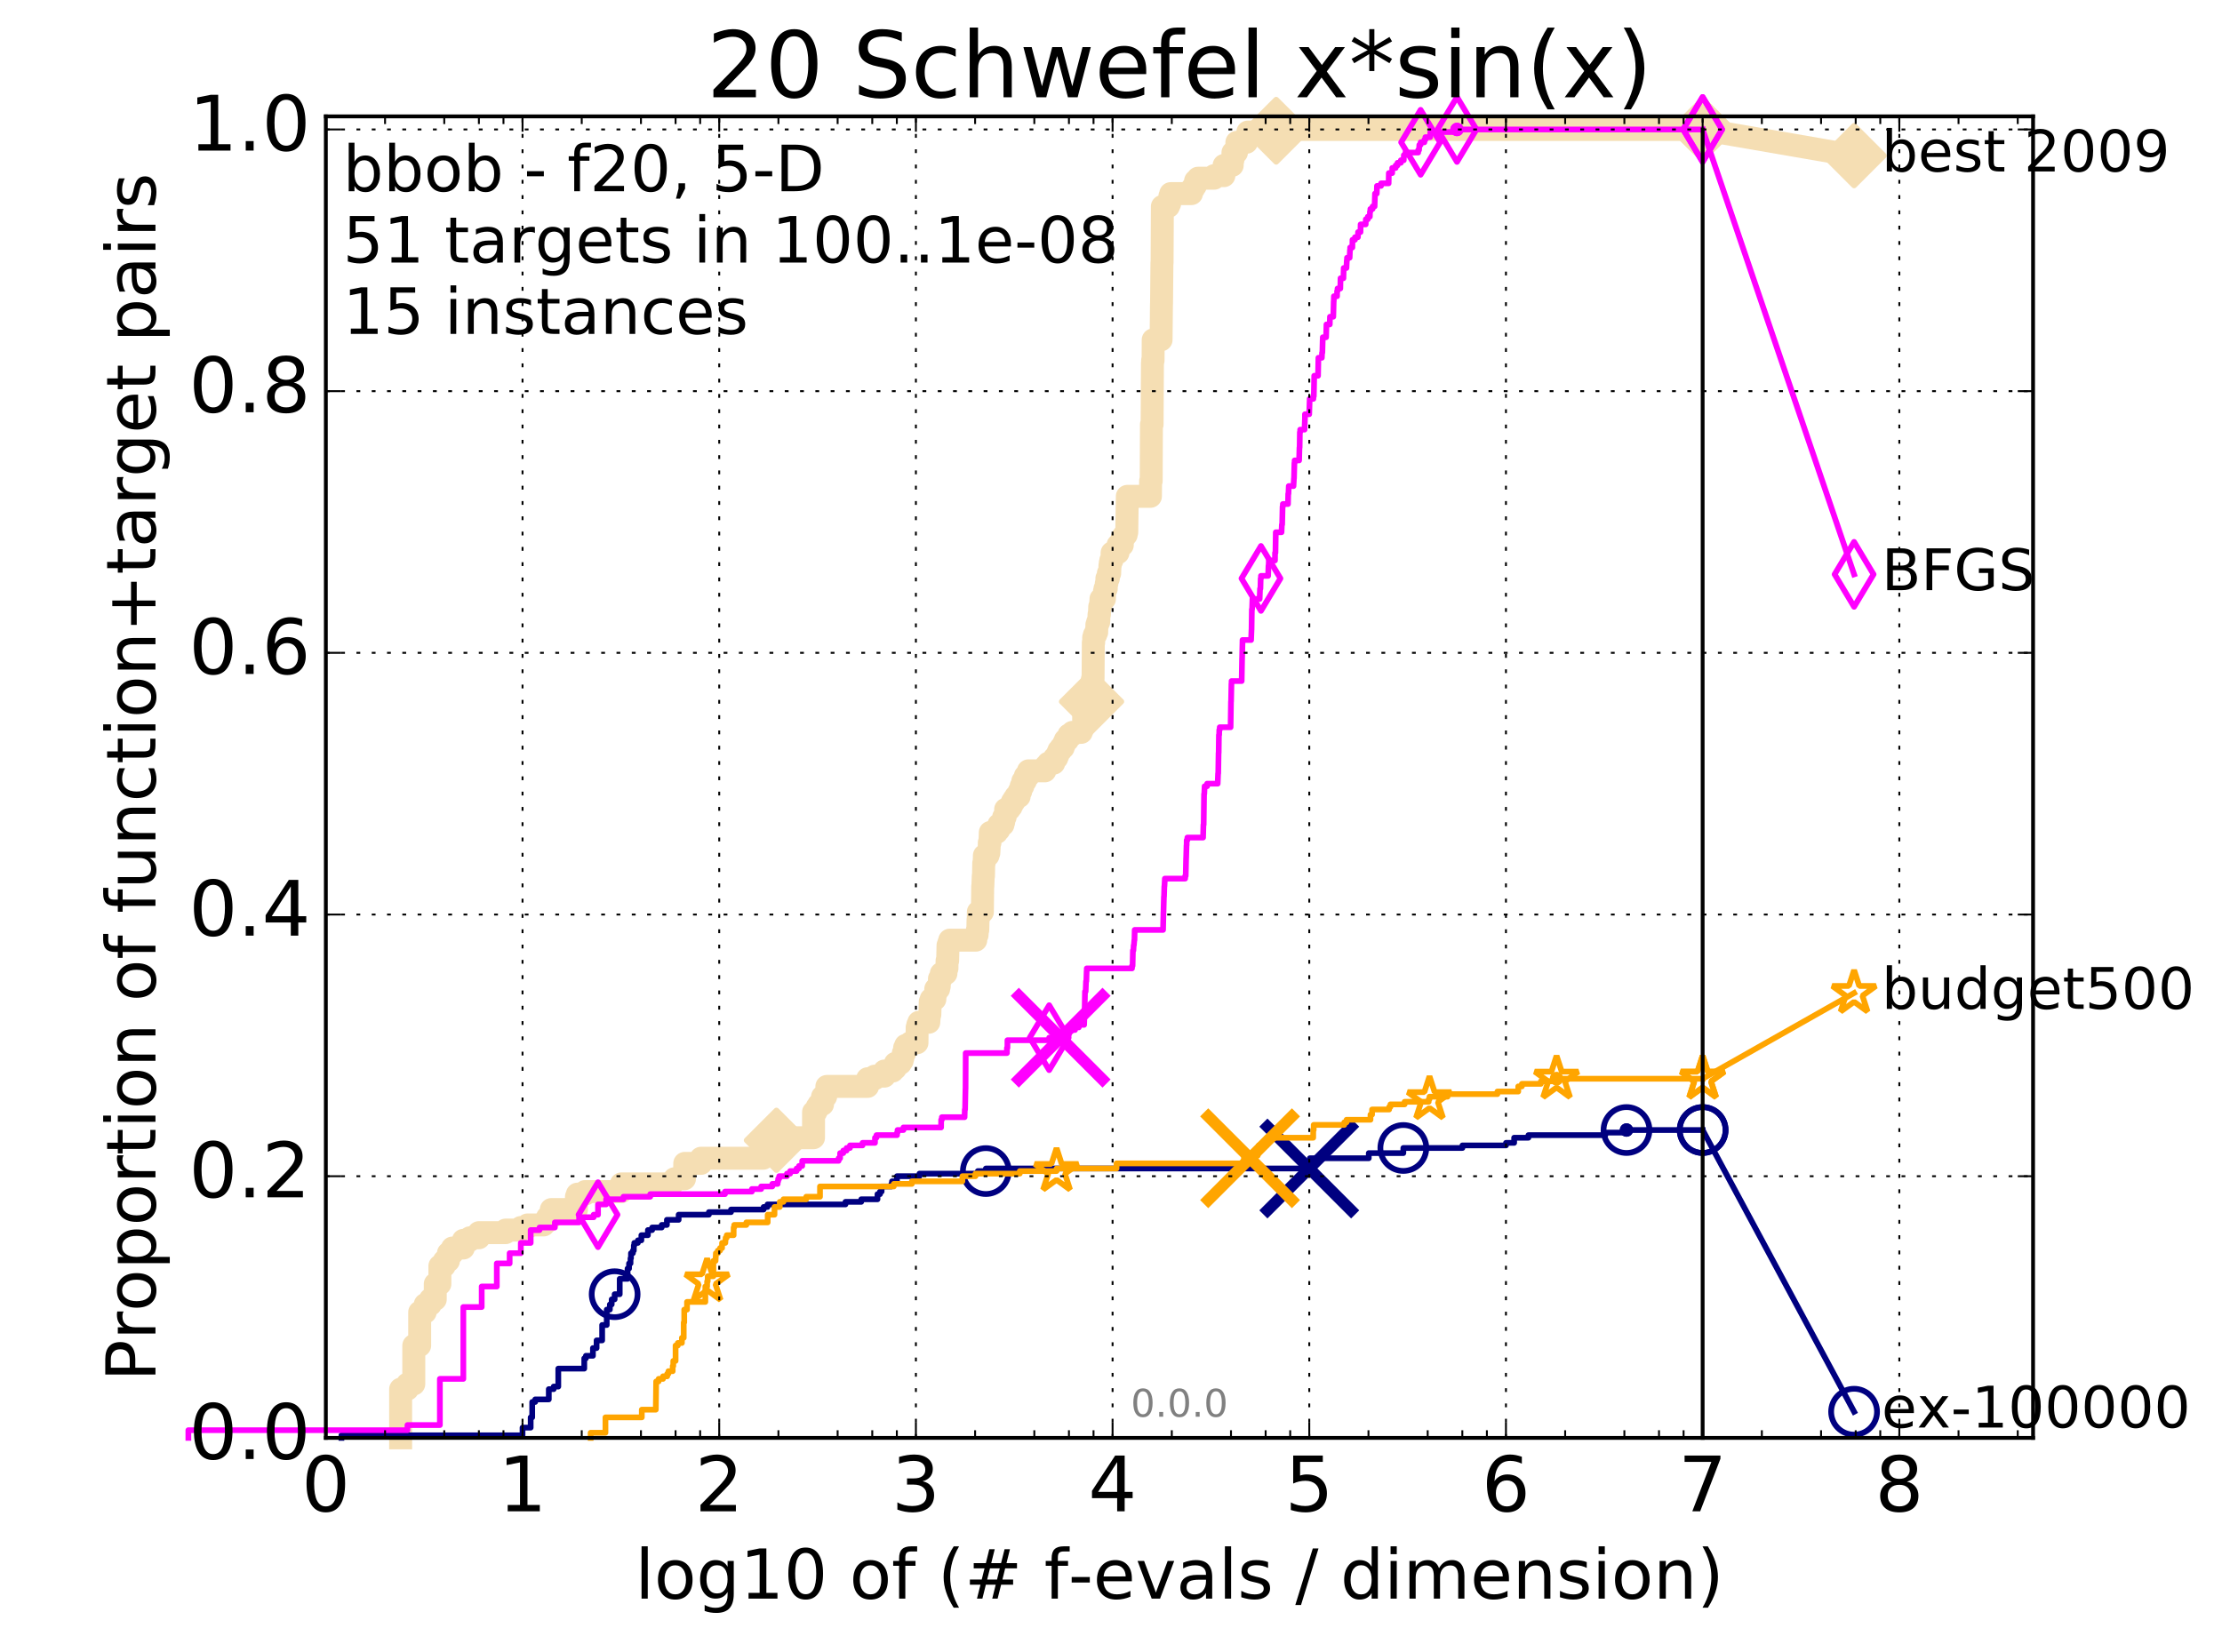 <?xml version="1.0" encoding="utf-8" standalone="no"?>
<!DOCTYPE svg PUBLIC "-//W3C//DTD SVG 1.1//EN"
  "http://www.w3.org/Graphics/SVG/1.1/DTD/svg11.dtd">
<!-- Created with matplotlib (http://matplotlib.org/) -->
<svg height="432pt" version="1.1" viewBox="0 0 581 432" width="581pt" xmlns="http://www.w3.org/2000/svg" xmlns:xlink="http://www.w3.org/1999/xlink">
 <defs>
  <style type="text/css">
*{stroke-linecap:butt;stroke-linejoin:round;stroke-miterlimit:100000;}
  </style>
 </defs>
 <g id="figure_1">
  <g id="patch_1">
   <path d="M 0 432.436 
L 581.016 432.436 
L 581.016 0 
L 0 0 
z
" style="fill:#ffffff;"/>
  </g>
  <g id="axes_1">
   <g id="patch_2">
    <path d="M 85.2 376.036 
L 531.6 376.036 
L 531.6 30.436 
L 85.2 30.436 
z
" style="fill:#ffffff;"/>
   </g>
   <g id="line2d_1">
    <path d="M 104.754 376.036 
L 104.754 363.288 
L 106.541 363.288 
L 106.541 361.947 
L 108.197 361.947 
L 108.197 351.882 
L 109.738 351.882 
L 109.738 343.16 
L 111.179 343.16 
L 111.179 341.147 
L 112.533 341.147 
L 112.533 339.806 
L 113.81 339.806 
L 113.81 335.78 
L 115.017 335.78 
L 115.017 331.083 
L 116.163 331.083 
L 116.163 329.742 
L 117.253 329.742 
L 117.253 327.729 
L 118.292 327.729 
L 118.292 326.387 
L 121.147 326.387 
L 121.147 324.374 
L 122.866 324.374 
L 122.866 323.703 
L 125.219 323.703 
L 125.219 322.361 
L 132.196 322.361 
L 132.196 321.69 
L 136.177 321.69 
L 136.177 321.019 
L 137.93 321.019 
L 137.93 320.348 
L 142.142 320.348 
L 142.142 319.677 
L 142.83 319.677 
L 142.83 319.007 
L 143.165 319.007 
L 143.165 318.336 
L 144.144 318.336 
L 144.144 316.323 
L 150.728 316.323 
L 150.728 312.968 
L 150.964 312.968 
L 150.964 312.297 
L 152.986 312.297 
L 152.986 311.626 
L 162.468 311.626 
L 162.468 309.613 
L 175.813 309.613 
L 175.813 308.942 
L 176.348 308.942 
L 176.348 308.272 
L 178.979 308.272 
L 179.046 304.246 
L 183.295 304.246 
L 183.295 302.904 
L 199.538 302.904 
L 199.538 301.562 
L 201.235 301.562 
L 201.235 298.207 
L 203.019 298.207 
L 203.019 297.537 
L 212.714 297.537 
L 212.728 290.827 
L 213.313 290.827 
L 213.313 290.156 
L 213.67 290.156 
L 213.67 289.485 
L 214.106 289.485 
L 214.106 288.814 
L 215.073 288.814 
L 215.073 286.802 
L 215.884 286.802 
L 215.884 286.131 
L 216.076 286.131 
L 216.076 285.46 
L 216.203 285.46 
L 216.203 284.118 
L 226.86 284.118 
L 226.86 282.105 
L 228.722 282.105 
L 228.722 281.434 
L 231.25 281.434 
L 231.25 280.092 
L 233.432 280.092 
L 233.432 279.421 
L 234.119 279.421 
L 234.119 278.079 
L 235.464 278.079 
L 235.464 277.408 
L 235.893 277.408 
L 235.893 276.737 
L 236.065 276.737 
L 236.065 276.067 
L 236.2 276.067 
L 236.2 275.396 
L 236.529 275.396 
L 236.529 274.054 
L 236.818 274.054 
L 236.818 273.383 
L 238.018 273.383 
L 238.018 272.712 
L 239.77 272.712 
L 239.814 268.686 
L 239.981 268.686 
L 239.981 268.015 
L 240.25 268.015 
L 240.25 267.344 
L 242.858 267.344 
L 242.954 266.002 
L 242.981 266.002 
L 242.981 265.332 
L 243.133 265.332 
L 243.235 261.977 
L 243.472 261.977 
L 243.472 261.306 
L 244.445 261.306 
L 244.445 259.964 
L 244.68 259.964 
L 244.68 258.622 
L 245.442 258.622 
L 245.442 257.951 
L 245.595 257.951 
L 245.646 255.938 
L 246.076 255.938 
L 246.126 254.597 
L 247.337 254.597 
L 247.396 253.255 
L 247.605 253.255 
L 247.63 251.242 
L 247.788 251.242 
L 247.883 247.216 
L 248.109 247.216 
L 248.109 246.545 
L 248.326 246.545 
L 248.326 245.874 
L 255.139 245.874 
L 255.139 244.532 
L 255.484 244.532 
L 255.562 243.191 
L 255.671 243.191 
L 255.736 240.507 
L 255.796 240.507 
L 255.813 238.494 
L 256.867 238.494 
L 256.953 231.785 
L 256.992 231.785 
L 257.094 229.101 
L 257.157 229.101 
L 257.22 225.746 
L 257.322 225.746 
L 257.395 223.733 
L 258.342 223.733 
L 258.342 223.062 
L 258.56 223.062 
L 258.668 221.05 
L 258.674 221.05 
L 258.674 220.379 
L 258.854 220.379 
L 258.937 217.695 
L 260.622 217.695 
L 260.622 217.024 
L 261.17 217.024 
L 261.17 215.682 
L 262.247 215.682 
L 262.247 215.011 
L 262.438 215.011 
L 262.438 213.669 
L 262.824 213.669 
L 262.824 212.998 
L 262.951 212.998 
L 262.951 211.657 
L 263.89 211.657 
L 263.89 210.986 
L 264.393 210.986 
L 264.393 210.315 
L 264.721 210.315 
L 264.721 209.644 
L 265.141 209.644 
L 265.141 208.973 
L 265.579 208.973 
L 265.579 208.302 
L 266.479 208.302 
L 266.479 206.96 
L 266.896 206.96 
L 267.002 205.618 
L 267.442 205.618 
L 267.442 204.276 
L 268.094 204.276 
L 268.094 202.934 
L 268.903 202.934 
L 268.903 201.592 
L 273.213 201.592 
L 273.213 200.922 
L 273.494 200.922 
L 273.494 200.251 
L 274.087 200.251 
L 274.087 199.58 
L 275.533 199.58 
L 275.533 198.909 
L 275.682 198.909 
L 275.682 198.238 
L 276.32 198.238 
L 276.32 197.567 
L 276.592 197.567 
L 276.592 196.896 
L 276.876 196.896 
L 276.876 196.225 
L 277.388 196.225 
L 277.388 195.554 
L 277.983 195.554 
L 277.983 194.883 
L 278.245 194.883 
L 278.245 194.212 
L 278.54 194.212 
L 278.54 193.541 
L 279.155 193.541 
L 279.155 192.87 
L 279.486 192.87 
L 279.486 192.199 
L 280.402 192.199 
L 280.402 191.528 
L 282.718 191.528 
L 282.718 190.857 
L 283.005 190.857 
L 283.005 190.187 
L 283.341 190.187 
L 283.362 186.161 
L 283.596 186.161 
L 283.596 185.49 
L 284.672 185.49 
L 284.705 183.477 
L 285.413 183.477 
L 285.522 178.11 
L 285.679 178.11 
L 285.679 177.439 
L 285.812 177.439 
L 285.874 168.046 
L 285.972 168.046 
L 285.972 166.704 
L 286.153 166.704 
L 286.153 166.033 
L 286.495 166.033 
L 286.495 165.362 
L 286.762 165.362 
L 286.811 163.349 
L 287.011 163.349 
L 287.011 162.678 
L 287.287 162.678 
L 287.374 160.665 
L 287.472 160.665 
L 287.553 158.652 
L 287.73 158.652 
L 287.831 157.311 
L 287.87 157.311 
L 287.87 156.64 
L 288.786 156.64 
L 288.786 154.627 
L 288.928 154.627 
L 288.928 153.956 
L 289.259 153.956 
L 289.259 152.614 
L 289.421 152.614 
L 289.421 151.272 
L 289.807 151.272 
L 289.807 149.93 
L 290.159 149.93 
L 290.221 147.917 
L 290.3 147.917 
L 290.3 147.246 
L 290.443 147.246 
L 290.443 146.576 
L 290.723 146.576 
L 290.787 144.563 
L 292.329 144.563 
L 292.338 142.55 
L 293.453 142.55 
L 293.467 140.537 
L 293.977 140.537 
L 293.977 139.866 
L 294.471 139.866 
L 294.471 139.195 
L 294.626 139.195 
L 294.719 132.486 
L 294.742 132.486 
L 294.768 129.802 
L 300.812 129.802 
L 300.859 125.776 
L 301.011 125.776 
L 301.074 111.016 
L 301.245 111.016 
L 301.337 94.913 
L 301.38 94.913 
L 301.38 94.242 
L 301.502 94.242 
L 301.533 88.875 
L 303.595 88.875 
L 303.696 79.482 
L 303.714 79.482 
L 303.818 68.747 
L 303.856 68.747 
L 303.932 53.986 
L 305.53 53.986 
L 305.53 53.315 
L 305.823 53.315 
L 305.9 51.302 
L 306.114 51.302 
L 306.114 50.631 
L 311.54 50.631 
L 311.54 49.961 
L 311.693 49.961 
L 311.693 49.29 
L 312.14 49.29 
L 312.14 48.619 
L 312.551 48.619 
L 312.615 47.277 
L 313.251 47.277 
L 313.251 46.606 
L 317.462 46.606 
L 317.462 45.935 
L 320.02 45.935 
L 320.065 43.251 
L 322.191 43.251 
L 322.197 41.909 
L 322.364 41.909 
L 322.388 39.896 
L 323.307 39.896 
L 323.415 37.213 
L 325.924 37.213 
L 325.924 35.871 
L 326.132 35.871 
L 326.132 35.2 
L 326.279 35.2 
L 326.279 34.529 
L 333.687 34.529 
L 333.687 33.858 
L 445.2 33.858 
L 445.2 33.858 
" style="fill:none;stroke:#f5deb3;stroke-linecap:square;stroke-width:6.0;"/>
   </g>
   <g id="line2d_2"/>
   <g id="line2d_3">
    <path d="M 445.2 33.858 
L 484.8 40.702 
" style="fill:none;stroke:#f5deb3;stroke-linecap:square;stroke-width:6.0;"/>
    <defs>
     <path d="M -0 7.778 
L 7.778 0 
L 0 -7.778 
L -7.778 -0 
z
" id="mddfb0a29e4" style="stroke:#f5deb3;stroke-linejoin:miter;stroke-width:1.5;"/>
    </defs>
    <g>
     <use style="fill:#f5deb3;stroke:#f5deb3;stroke-linejoin:miter;stroke-width:1.5;" x="445.2" xlink:href="#mddfb0a29e4" y="33.858"/>
     <use style="fill:#f5deb3;stroke:#f5deb3;stroke-linejoin:miter;stroke-width:1.5;" x="484.8" xlink:href="#mddfb0a29e4" y="40.702"/>
    </g>
   </g>
   <g id="line2d_4">
    <defs>
     <path d="M 0 1.5 
C 0.398 1.5 0.779 1.342 1.061 1.061 
C 1.342 0.779 1.5 0.398 1.5 0 
C 1.5 -0.398 1.342 -0.779 1.061 -1.061 
C 0.779 -1.342 0.398 -1.5 0 -1.5 
C -0.398 -1.5 -0.779 -1.342 -1.061 -1.061 
C -1.342 -0.779 -1.5 -0.398 -1.5 0 
C -1.5 0.398 -1.342 0.779 -1.061 1.061 
C -0.779 1.342 -0.398 1.5 0 1.5 
z
" id="mbbedb9145a" style="stroke:#f5deb3;stroke-width:0.5;"/>
    </defs>
    <g>
     <use style="fill:#f5deb3;stroke:#f5deb3;stroke-width:0.5;" x="333.687" xlink:href="#mbbedb9145a" y="33.858"/>
     <use style="fill:#f5deb3;stroke:#f5deb3;stroke-width:0.5;" x="333.687" xlink:href="#mbbedb9145a" y="33.858"/>
    </g>
   </g>
   <g id="line2d_5">
    <g>
     <use style="fill:#f5deb3;stroke:#f5deb3;stroke-linejoin:miter;stroke-width:1.5;" x="203.019" xlink:href="#mddfb0a29e4" y="298.207"/>
     <use style="fill:#f5deb3;stroke:#f5deb3;stroke-linejoin:miter;stroke-width:1.5;" x="285.413" xlink:href="#mddfb0a29e4" y="183.477"/>
     <use style="fill:#f5deb3;stroke:#f5deb3;stroke-linejoin:miter;stroke-width:1.5;" x="333.687" xlink:href="#mddfb0a29e4" y="34.529"/>
     <use style="fill:#f5deb3;stroke:#f5deb3;stroke-linejoin:miter;stroke-width:1.5;" x="333.687" xlink:href="#mddfb0a29e4" y="33.858"/>
     <use style="fill:#f5deb3;stroke:#f5deb3;stroke-linejoin:miter;stroke-width:1.5;" x="445.2" xlink:href="#mddfb0a29e4" y="33.858"/>
    </g>
   </g>
   <g id="line2d_6">
    <defs>
     <path d="M 0 1.5 
C 0.398 1.5 0.779 1.342 1.061 1.061 
C 1.342 0.779 1.5 0.398 1.5 0 
C 1.5 -0.398 1.342 -0.779 1.061 -1.061 
C 0.779 -1.342 0.398 -1.5 0 -1.5 
C -0.398 -1.5 -0.779 -1.342 -1.061 -1.061 
C -1.342 -0.779 -1.5 -0.398 -1.5 0 
C -1.5 0.398 -1.342 0.779 -1.061 1.061 
C -0.779 1.342 -0.398 1.5 0 1.5 
z
" id="m8dc5a6d21c" style="stroke:#000080;stroke-width:0.5;"/>
    </defs>
    <g>
     <use style="fill:#000080;stroke:#000080;stroke-width:0.5;" x="425.29" xlink:href="#m8dc5a6d21c" y="295.524"/>
     <use style="fill:#000080;stroke:#000080;stroke-width:0.5;" x="425.29" xlink:href="#m8dc5a6d21c" y="295.524"/>
    </g>
   </g>
   <g id="line2d_7">
    <path d="M 89.272 376.036 
L 89.272 375.365 
L 136.629 375.365 
L 136.629 373.352 
L 138.757 373.352 
L 138.757 370.669 
L 139.16 370.669 
L 139.16 366.643 
L 139.944 366.643 
L 139.944 365.972 
L 143.496 365.972 
L 143.496 363.288 
L 144.773 363.288 
L 144.773 362.617 
L 145.981 362.617 
L 145.981 357.921 
L 152.77 357.921 
L 152.77 355.237 
L 153.2 355.237 
L 153.2 354.566 
L 155.037 354.566 
L 155.037 352.553 
L 155.995 352.553 
L 155.995 350.541 
L 157.449 350.541 
L 157.449 346.515 
L 158.647 346.515 
L 158.647 342.489 
L 159.465 342.489 
L 159.465 341.147 
L 159.942 341.147 
L 159.942 339.806 
L 160.715 339.806 
L 160.715 338.464 
L 162.042 338.464 
L 162.042 334.438 
L 164.093 334.438 
L 164.093 331.754 
L 164.481 331.754 
L 164.481 330.412 
L 164.863 330.412 
L 164.863 329.071 
L 164.989 329.071 
L 164.989 327.729 
L 165.485 327.729 
L 165.485 327.058 
L 165.729 327.058 
L 165.729 325.716 
L 165.85 325.716 
L 165.85 325.045 
L 166.796 325.045 
L 166.796 324.374 
L 167.703 324.374 
L 167.703 323.032 
L 169.414 323.032 
L 169.414 321.69 
L 170.518 321.69 
L 170.518 321.019 
L 173.018 321.019 
L 173.018 320.348 
L 174.377 320.348 
L 174.377 319.007 
L 177.452 319.007 
L 177.452 317.665 
L 185.354 317.665 
L 185.354 316.994 
L 191.14 316.994 
L 191.14 316.323 
L 199.671 316.323 
L 199.671 315.652 
L 200.684 315.652 
L 200.684 314.981 
L 221.068 314.981 
L 221.068 314.31 
L 225.196 314.31 
L 225.196 313.639 
L 229.441 313.639 
L 229.441 312.297 
L 230.097 312.297 
L 230.097 311.626 
L 230.521 311.626 
L 230.521 310.284 
L 233.078 310.284 
L 233.078 309.613 
L 233.238 309.613 
L 233.238 308.942 
L 234.53 308.942 
L 234.53 307.601 
L 240.417 307.601 
L 240.417 306.93 
L 255.682 306.93 
L 255.682 306.259 
L 257.78 306.259 
L 257.78 305.588 
L 342.46 305.588 
L 342.46 304.917 
L 342.492 304.917 
L 342.492 302.904 
L 357.899 302.904 
L 357.899 302.233 
L 357.906 302.233 
L 357.906 301.562 
L 366.937 301.562 
L 366.937 300.891 
L 366.94 300.891 
L 366.94 300.22 
L 382.387 300.22 
L 382.387 299.549 
L 393.786 299.549 
L 393.786 298.878 
L 395.914 298.878 
L 395.914 297.537 
L 399.643 297.537 
L 399.643 296.866 
L 419.755 296.866 
L 419.755 296.195 
L 425.29 296.195 
L 425.29 295.524 
L 445.2 295.524 
" style="fill:none;stroke:#000080;stroke-linecap:square;stroke-width:1.5;"/>
   </g>
   <g id="line2d_8">
    <defs>
     <path d="M 0 6 
C 1.591 6 3.117 5.368 4.243 4.243 
C 5.368 3.117 6 1.591 6 0 
C 6 -1.591 5.368 -3.117 4.243 -4.243 
C 3.117 -5.368 1.591 -6 0 -6 
C -1.591 -6 -3.117 -5.368 -4.243 -4.243 
C -5.368 -3.117 -6 -1.591 -6 0 
C -6 1.591 -5.368 3.117 -4.243 4.243 
C -3.117 5.368 -1.591 6 0 6 
z
" id="m7974e8dbb2" style="stroke:#000080;stroke-width:1.5;"/>
    </defs>
    <g>
     <use style="fill:none;stroke:#000080;stroke-width:1.5;" x="160.715" xlink:href="#m7974e8dbb2" y="338.464"/>
     <use style="fill:none;stroke:#000080;stroke-width:1.5;" x="257.78" xlink:href="#m7974e8dbb2" y="306.259"/>
     <use style="fill:none;stroke:#000080;stroke-width:1.5;" x="366.94" xlink:href="#m7974e8dbb2" y="300.22"/>
     <use style="fill:none;stroke:#000080;stroke-width:1.5;" x="425.29" xlink:href="#m7974e8dbb2" y="295.524"/>
     <use style="fill:none;stroke:#000080;stroke-width:1.5;" x="445.2" xlink:href="#m7974e8dbb2" y="295.524"/>
    </g>
   </g>
   <g id="line2d_9"/>
   <g id="line2d_10">
    <path clip-path="url(#p8c7bdbe9c5)" d="M 342.343 305.588 
" style="fill:none;stroke:#000080;stroke-linecap:square;"/>
    <defs>
     <path d="M -12 12 
L 12 -12 
M -12 -12 
L 12 12 
" id="md610c52dd6" style="stroke:#000080;stroke-width:3.0;"/>
    </defs>
    <g clip-path="url(#p8c7bdbe9c5)">
     <use style="fill:#000080;stroke:#000080;stroke-width:3.0;" x="342.343" xlink:href="#md610c52dd6" y="305.588"/>
    </g>
   </g>
   <g id="line2d_11">
    <defs>
     <path d="M 0 1.5 
C 0.398 1.5 0.779 1.342 1.061 1.061 
C 1.342 0.779 1.5 0.398 1.5 0 
C 1.5 -0.398 1.342 -0.779 1.061 -1.061 
C 0.779 -1.342 0.398 -1.5 0 -1.5 
C -0.398 -1.5 -0.779 -1.342 -1.061 -1.061 
C -1.342 -0.779 -1.5 -0.398 -1.5 0 
C -1.5 0.398 -1.342 0.779 -1.061 1.061 
C -0.779 1.342 -0.398 1.5 0 1.5 
z
" id="m66bf659bc2" style="stroke:#ff00ff;stroke-width:0.5;"/>
    </defs>
    <g>
     <use style="fill:#ff00ff;stroke:#ff00ff;stroke-width:0.5;" x="380.967" xlink:href="#m66bf659bc2" y="33.858"/>
     <use style="fill:#ff00ff;stroke:#ff00ff;stroke-width:0.5;" x="380.967" xlink:href="#m66bf659bc2" y="33.858"/>
    </g>
   </g>
   <g id="line2d_12">
    <path d="M 49.253 376.036 
L 49.253 374.023 
L 106.541 374.023 
L 106.541 372.682 
L 115.017 372.682 
L 115.017 360.605 
L 121.147 360.605 
L 121.147 341.818 
L 125.952 341.818 
L 125.952 336.451 
L 129.903 336.451 
L 129.903 330.412 
L 133.26 330.412 
L 133.26 327.729 
L 136.177 327.729 
L 136.177 325.045 
L 138.757 325.045 
L 138.757 321.69 
L 141.07 321.69 
L 141.07 321.019 
L 145.081 321.019 
L 145.081 319.677 
L 151.43 319.677 
L 151.43 318.336 
L 155.232 318.336 
L 155.232 317.665 
L 156.368 317.665 
L 156.368 314.981 
L 158.48 314.981 
L 158.48 313.639 
L 163.023 313.639 
L 163.023 312.968 
L 170.023 312.968 
L 170.023 312.297 
L 189.568 312.297 
L 189.568 311.626 
L 196.601 311.626 
L 196.601 310.955 
L 199.024 310.955 
L 199.024 310.284 
L 201.942 310.284 
L 201.942 309.613 
L 203.337 309.613 
L 203.337 308.942 
L 203.472 308.942 
L 203.472 308.272 
L 203.739 308.272 
L 203.739 307.601 
L 205.769 307.601 
L 205.769 306.93 
L 206.602 306.93 
L 206.602 306.259 
L 208.289 306.259 
L 208.289 305.588 
L 208.93 305.588 
L 208.93 304.917 
L 209.757 304.917 
L 209.757 303.575 
L 219.276 303.575 
L 219.276 302.904 
L 219.67 302.904 
L 219.67 301.562 
L 220.5 301.562 
L 220.5 300.891 
L 221.361 300.891 
L 221.361 300.22 
L 222.248 300.22 
L 222.248 299.549 
L 225.532 299.549 
L 225.532 298.878 
L 228.787 298.878 
L 228.787 297.537 
L 229.173 297.537 
L 229.173 296.866 
L 234.552 296.866 
L 234.552 296.195 
L 234.685 296.195 
L 234.685 295.524 
L 236.226 295.524 
L 236.226 294.853 
L 246.072 294.853 
L 246.092 292.84 
L 246.271 292.84 
L 246.271 292.169 
L 252.211 292.169 
L 252.271 290.156 
L 252.347 290.156 
L 252.452 284.789 
L 252.467 284.789 
L 252.512 275.396 
L 263.289 275.396 
L 263.289 274.054 
L 263.418 274.054 
L 263.418 272.041 
L 274.337 272.041 
L 274.337 271.37 
L 278.876 271.37 
L 278.876 270.699 
L 279.456 270.699 
L 279.465 269.357 
L 281.088 269.357 
L 281.088 268.686 
L 282.085 268.686 
L 282.085 268.015 
L 283.47 268.015 
L 283.578 264.661 
L 283.6 264.661 
L 283.7 259.293 
L 283.87 259.293 
L 283.969 256.609 
L 284.049 256.609 
L 284.133 253.926 
L 284.162 253.926 
L 284.162 253.255 
L 295.993 253.255 
L 295.993 252.584 
L 296.14 252.584 
L 296.229 248.558 
L 296.358 248.558 
L 296.429 247.216 
L 296.483 247.216 
L 296.594 245.874 
L 296.637 245.874 
L 296.697 243.191 
L 304.113 243.191 
L 304.215 238.494 
L 304.225 238.494 
L 304.336 234.468 
L 304.365 234.468 
L 304.446 231.785 
L 304.476 231.785 
L 304.586 229.772 
L 309.889 229.772 
L 309.889 229.101 
L 310.033 229.101 
L 310.141 224.404 
L 310.151 224.404 
L 310.249 221.05 
L 310.276 221.05 
L 310.294 219.708 
L 310.475 219.708 
L 310.475 219.037 
L 314.576 219.037 
L 314.666 215.682 
L 314.728 215.682 
L 314.833 207.631 
L 314.888 207.631 
L 314.978 205.618 
L 315.63 205.618 
L 315.63 204.947 
L 318.396 204.947 
L 318.5 202.263 
L 318.54 202.263 
L 318.627 196.896 
L 318.656 196.896 
L 318.717 192.199 
L 318.779 192.199 
L 318.816 190.857 
L 318.927 190.857 
L 318.927 190.187 
L 321.769 190.187 
L 321.872 183.477 
L 321.895 183.477 
L 321.99 178.781 
L 322.024 178.781 
L 322.024 178.11 
L 324.667 178.11 
L 324.775 172.071 
L 324.784 172.071 
L 324.892 167.375 
L 327.132 167.375 
L 327.236 164.691 
L 327.25 164.691 
L 327.328 159.323 
L 327.392 159.323 
L 327.485 156.64 
L 329.366 156.64 
L 329.467 153.956 
L 329.569 153.956 
L 329.635 151.272 
L 329.711 151.272 
L 329.711 150.601 
L 331.584 150.601 
L 331.68 147.917 
L 331.727 147.917 
L 331.776 146.576 
L 333.376 146.576 
L 333.394 144.563 
L 333.499 144.563 
L 333.588 139.195 
L 335.086 139.195 
L 335.179 137.182 
L 335.254 137.182 
L 335.362 132.486 
L 335.434 132.486 
L 335.434 131.815 
L 336.782 131.815 
L 336.837 129.131 
L 336.9 129.131 
L 336.981 127.118 
L 338.218 127.118 
L 338.328 125.106 
L 338.351 125.106 
L 338.456 121.08 
L 338.513 121.08 
L 338.513 120.409 
L 339.687 120.409 
L 339.779 117.054 
L 339.82 117.054 
L 339.882 113.029 
L 339.963 113.029 
L 339.963 112.358 
L 341.103 112.358 
L 341.203 109.674 
L 341.215 109.674 
L 341.216 108.332 
L 342.33 108.332 
L 342.428 104.977 
L 342.446 104.977 
L 342.446 104.306 
L 343.414 104.306 
L 343.414 103.636 
L 343.529 103.636 
L 343.64 98.268 
L 344.638 98.268 
L 344.728 93.571 
L 345.629 93.571 
L 345.688 92.23 
L 345.76 92.23 
L 345.851 88.875 
L 345.878 88.875 
L 345.878 88.204 
L 346.743 88.204 
L 346.836 84.849 
L 347.704 84.849 
L 347.753 82.836 
L 348.622 82.836 
L 348.726 78.811 
L 348.745 78.811 
L 348.787 77.469 
L 349.606 77.469 
L 349.617 76.127 
L 349.732 76.127 
L 349.732 75.456 
L 350.46 75.456 
L 350.515 72.772 
L 351.272 72.772 
L 351.344 70.089 
L 352.064 70.089 
L 352.157 68.076 
L 352.211 68.076 
L 352.211 67.405 
L 352.899 67.405 
L 352.98 65.392 
L 353.035 65.392 
L 353.035 64.721 
L 353.611 64.721 
L 353.643 62.708 
L 354.289 62.708 
L 354.289 62.037 
L 355.064 62.037 
L 355.1 60.696 
L 355.735 60.696 
L 355.767 58.683 
L 357.095 58.683 
L 357.129 57.341 
L 357.65 57.341 
L 357.65 56.67 
L 358.18 56.67 
L 358.214 55.328 
L 358.316 55.328 
L 358.316 54.657 
L 358.891 54.657 
L 358.891 53.986 
L 359.421 53.986 
L 359.531 50.631 
L 359.986 50.631 
L 360.05 48.619 
L 361.111 48.619 
L 361.111 47.948 
L 363.093 47.948 
L 363.146 45.264 
L 364.023 45.264 
L 364.043 43.922 
L 364.936 43.922 
L 364.936 43.251 
L 365.422 43.251 
L 365.422 42.58 
L 366.289 42.58 
L 366.289 41.909 
L 367.048 41.909 
L 367.068 40.567 
L 367.491 40.567 
L 367.491 39.896 
L 370.824 39.896 
L 370.824 39.226 
L 371.052 39.226 
L 371.126 37.884 
L 371.456 37.884 
L 371.456 37.213 
L 372.44 37.213 
L 372.44 36.542 
L 372.703 36.542 
L 372.703 35.871 
L 373.953 35.871 
L 373.994 34.529 
L 380.967 34.529 
L 380.967 33.858 
L 445.2 33.858 
L 445.2 33.858 
" style="fill:none;stroke:#ff00ff;stroke-linecap:square;stroke-width:1.5;"/>
   </g>
   <g id="line2d_13">
    <defs>
     <path d="M -0 8.485 
L 5.091 0 
L 0 -8.485 
L -5.091 -0 
z
" id="m0c6e8fbc43" style="stroke:#ff00ff;stroke-linejoin:miter;stroke-width:1.5;"/>
    </defs>
    <g>
     <use style="fill:none;stroke:#ff00ff;stroke-linejoin:miter;stroke-width:1.5;" x="156.368" xlink:href="#m0c6e8fbc43" y="317.665"/>
     <use style="fill:none;stroke:#ff00ff;stroke-linejoin:miter;stroke-width:1.5;" x="274.337" xlink:href="#m0c6e8fbc43" y="271.37"/>
     <use style="fill:none;stroke:#ff00ff;stroke-linejoin:miter;stroke-width:1.5;" x="329.711" xlink:href="#m0c6e8fbc43" y="151.272"/>
     <use style="fill:none;stroke:#ff00ff;stroke-linejoin:miter;stroke-width:1.5;" x="371.456" xlink:href="#m0c6e8fbc43" y="37.213"/>
     <use style="fill:none;stroke:#ff00ff;stroke-linejoin:miter;stroke-width:1.5;" x="380.967" xlink:href="#m0c6e8fbc43" y="33.858"/>
     <use style="fill:none;stroke:#ff00ff;stroke-linejoin:miter;stroke-width:1.5;" x="445.2" xlink:href="#m0c6e8fbc43" y="33.858"/>
    </g>
   </g>
   <g id="line2d_14"/>
   <g id="line2d_15">
    <path clip-path="url(#p8c7bdbe9c5)" d="M 277.337 271.37 
" style="fill:none;stroke:#ff00ff;stroke-linecap:square;"/>
    <defs>
     <path d="M -12 12 
L 12 -12 
M -12 -12 
L 12 12 
" id="m0e402c0eef" style="stroke:#ff00ff;stroke-width:3.0;"/>
    </defs>
    <g clip-path="url(#p8c7bdbe9c5)">
     <use style="fill:#ff00ff;stroke:#ff00ff;stroke-width:3.0;" x="277.337" xlink:href="#m0e402c0eef" y="271.37"/>
    </g>
   </g>
   <g id="line2d_16">
    <defs>
     <path d="M 0 1.5 
C 0.398 1.5 0.779 1.342 1.061 1.061 
C 1.342 0.779 1.5 0.398 1.5 0 
C 1.5 -0.398 1.342 -0.779 1.061 -1.061 
C 0.779 -1.342 0.398 -1.5 0 -1.5 
C -0.398 -1.5 -0.779 -1.342 -1.061 -1.061 
C -1.342 -0.779 -1.5 -0.398 -1.5 0 
C -1.5 0.398 -1.342 0.779 -1.061 1.061 
C -0.779 1.342 -0.398 1.5 0 1.5 
z
" id="m4d7ad876eb" style="stroke:#ffa500;stroke-width:0.5;"/>
    </defs>
    <g>
     <use style="fill:#ffa500;stroke:#ffa500;stroke-width:0.5;" x="407.008" xlink:href="#m4d7ad876eb" y="282.105"/>
     <use style="fill:#ffa500;stroke:#ffa500;stroke-width:0.5;" x="407.008" xlink:href="#m4d7ad876eb" y="282.105"/>
    </g>
   </g>
   <g id="line2d_17">
    <path d="M 154.441 376.036 
L 154.441 374.694 
L 158.311 374.694 
L 158.311 370.669 
L 167.814 370.669 
L 167.814 368.656 
L 171.477 368.656 
L 171.571 361.276 
L 172.215 361.276 
L 172.215 360.605 
L 173.366 360.605 
L 173.366 359.934 
L 174.459 359.934 
L 174.459 359.263 
L 174.785 359.263 
L 174.785 358.592 
L 175.891 358.592 
L 175.891 357.25 
L 176.044 357.25 
L 176.044 355.908 
L 176.648 355.908 
L 176.648 351.882 
L 177.236 351.882 
L 177.236 351.212 
L 178.298 351.212 
L 178.298 349.87 
L 178.777 349.87 
L 178.777 345.844 
L 178.912 345.844 
L 178.912 342.489 
L 179.64 342.489 
L 179.64 340.477 
L 184.427 340.477 
L 184.427 336.451 
L 184.895 336.451 
L 184.895 335.109 
L 185.049 335.109 
L 185.049 333.767 
L 186.532 333.767 
L 186.532 329.742 
L 187.099 329.742 
L 187.192 327.729 
L 187.697 327.729 
L 187.697 327.058 
L 188.279 327.058 
L 188.279 326.387 
L 188.804 326.387 
L 188.804 325.045 
L 189.652 325.045 
L 189.735 323.703 
L 190.023 323.703 
L 190.023 323.032 
L 191.83 323.032 
L 191.83 321.019 
L 191.98 321.019 
L 191.98 320.348 
L 195.154 320.348 
L 195.154 319.677 
L 200.734 319.677 
L 200.734 317.665 
L 202.51 317.665 
L 202.51 315.652 
L 203.893 315.652 
L 203.893 314.31 
L 204.861 314.31 
L 204.861 313.639 
L 210.813 313.639 
L 210.813 312.968 
L 214.41 312.968 
L 214.41 310.284 
L 233.706 310.284 
L 233.706 309.613 
L 238.429 309.613 
L 238.429 308.942 
L 251.64 308.942 
L 251.64 307.601 
L 255.063 307.601 
L 255.063 306.93 
L 266.646 306.93 
L 266.646 306.259 
L 276.267 306.259 
L 276.267 305.588 
L 291.95 305.588 
L 291.95 304.246 
L 325.269 304.246 
L 325.269 302.904 
L 327.138 302.904 
L 327.138 302.233 
L 328.858 302.233 
L 328.873 300.891 
L 329.118 300.891 
L 329.132 299.549 
L 331.171 299.549 
L 331.276 297.537 
L 343.37 297.537 
L 343.377 295.524 
L 343.5 295.524 
L 343.501 294.182 
L 351.492 294.182 
L 351.492 293.511 
L 352.091 293.511 
L 352.091 292.84 
L 358.348 292.84 
L 358.348 291.498 
L 358.762 291.498 
L 358.762 290.156 
L 363.228 290.156 
L 363.228 289.485 
L 363.562 289.485 
L 363.562 288.814 
L 367.276 288.814 
L 367.276 288.143 
L 373.57 288.143 
L 373.57 287.472 
L 373.781 287.472 
L 373.781 286.802 
L 378.502 286.802 
L 378.502 286.131 
L 391.537 286.131 
L 391.537 285.46 
L 396.986 285.46 
L 396.986 284.118 
L 397.933 284.118 
L 397.933 283.447 
L 402.9 283.447 
L 402.9 282.776 
L 407.008 282.776 
L 407.008 282.105 
L 445.2 282.105 
L 445.2 282.105 
" style="fill:none;stroke:#ffa500;stroke-linecap:square;stroke-width:1.5;"/>
   </g>
   <g id="line2d_18">
    <defs>
     <path d="M 0 -6 
L -1.347 -1.854 
L -5.706 -1.854 
L -2.18 0.708 
L -3.527 4.854 
L -0 2.292 
L 3.527 4.854 
L 2.18 0.708 
L 5.706 -1.854 
L 1.347 -1.854 
z
" id="m8d632ec920" style="stroke:#ffa500;stroke-linejoin:bevel;stroke-width:1.5;"/>
    </defs>
    <g>
     <use style="fill:none;stroke:#ffa500;stroke-linejoin:bevel;stroke-width:1.5;" x="184.895" xlink:href="#m8d632ec920" y="335.109"/>
     <use style="fill:none;stroke:#ffa500;stroke-linejoin:bevel;stroke-width:1.5;" x="276.267" xlink:href="#m8d632ec920" y="306.259"/>
     <use style="fill:none;stroke:#ffa500;stroke-linejoin:bevel;stroke-width:1.5;" x="373.781" xlink:href="#m8d632ec920" y="287.472"/>
     <use style="fill:none;stroke:#ffa500;stroke-linejoin:bevel;stroke-width:1.5;" x="407.008" xlink:href="#m8d632ec920" y="282.105"/>
     <use style="fill:none;stroke:#ffa500;stroke-linejoin:bevel;stroke-width:1.5;" x="445.2" xlink:href="#m8d632ec920" y="282.105"/>
    </g>
   </g>
   <g id="line2d_19"/>
   <g id="line2d_20">
    <path clip-path="url(#p8c7bdbe9c5)" d="M 326.864 302.904 
" style="fill:none;stroke:#ffa500;stroke-linecap:square;"/>
    <defs>
     <path d="M -12 12 
L 12 -12 
M -12 -12 
L 12 12 
" id="mcee0151508" style="stroke:#ffa500;stroke-width:3.0;"/>
    </defs>
    <g clip-path="url(#p8c7bdbe9c5)">
     <use style="fill:#ffa500;stroke:#ffa500;stroke-width:3.0;" x="326.864" xlink:href="#mcee0151508" y="302.904"/>
    </g>
   </g>
   <g id="line2d_21">
    <path d="M 445.2 295.524 
L 484.8 369.193 
" style="fill:none;stroke:#000080;stroke-linecap:square;stroke-width:1.5;"/>
    <g>
     <use style="fill:none;stroke:#000080;stroke-width:1.5;" x="445.2" xlink:href="#m7974e8dbb2" y="295.524"/>
     <use style="fill:none;stroke:#000080;stroke-width:1.5;" x="484.8" xlink:href="#m7974e8dbb2" y="369.193"/>
    </g>
   </g>
   <g id="line2d_22">
    <path d="M 445.2 282.105 
L 484.8 259.696 
" style="fill:none;stroke:#ffa500;stroke-linecap:square;stroke-width:1.5;"/>
    <g>
     <use style="fill:none;stroke:#ffa500;stroke-linejoin:bevel;stroke-width:1.5;" x="445.2" xlink:href="#m8d632ec920" y="282.105"/>
     <use style="fill:none;stroke:#ffa500;stroke-linejoin:bevel;stroke-width:1.5;" x="484.8" xlink:href="#m8d632ec920" y="259.696"/>
    </g>
   </g>
   <g id="line2d_23">
    <path d="M 445.2 33.858 
L 484.8 150.199 
" style="fill:none;stroke:#ff00ff;stroke-linecap:square;stroke-width:1.5;"/>
    <g>
     <use style="fill:none;stroke:#ff00ff;stroke-linejoin:miter;stroke-width:1.5;" x="445.2" xlink:href="#m0c6e8fbc43" y="33.858"/>
     <use style="fill:none;stroke:#ff00ff;stroke-linejoin:miter;stroke-width:1.5;" x="484.8" xlink:href="#m0c6e8fbc43" y="150.199"/>
    </g>
   </g>
   <g id="line2d_24">
    <path d="M 445.2 376.036 
L 445.2 33.858 
" style="fill:none;stroke:#000000;stroke-linecap:square;"/>
   </g>
   <g id="patch_3">
    <path d="M 85.2 30.436 
L 531.6 30.436 
" style="fill:none;stroke:#000000;stroke-linecap:square;stroke-linejoin:miter;"/>
   </g>
   <g id="patch_4">
    <path d="M 531.6 376.036 
L 531.6 30.436 
" style="fill:none;stroke:#000000;stroke-linecap:square;stroke-linejoin:miter;"/>
   </g>
   <g id="patch_5">
    <path d="M 85.2 376.036 
L 531.6 376.036 
" style="fill:none;stroke:#000000;stroke-linecap:square;stroke-linejoin:miter;"/>
   </g>
   <g id="patch_6">
    <path d="M 85.2 376.036 
L 85.2 30.436 
" style="fill:none;stroke:#000000;stroke-linecap:square;stroke-linejoin:miter;"/>
   </g>
   <g id="matplotlib.axis_1">
    <g id="xtick_1">
     <g id="line2d_25">
      <path clip-path="url(#p8c7bdbe9c5)" d="M 85.2 376.036 
L 85.2 30.436 
" style="fill:none;stroke:#000000;stroke-dasharray:1,3;stroke-dashoffset:0.0;stroke-width:0.5;"/>
     </g>
     <g id="line2d_26">
      <defs>
       <path d="M 0 0 
L 0 -4 
" id="mc8b2cd675a" style="stroke:#000000;stroke-width:0.5;"/>
      </defs>
      <g>
       <use style="stroke:#000000;stroke-width:0.5;" x="85.2" xlink:href="#mc8b2cd675a" y="376.036"/>
      </g>
     </g>
     <g id="line2d_27">
      <defs>
       <path d="M 0 0 
L 0 4 
" id="mb52568cf4d" style="stroke:#000000;stroke-width:0.5;"/>
      </defs>
      <g>
       <use style="stroke:#000000;stroke-width:0.5;" x="85.2" xlink:href="#mb52568cf4d" y="30.436"/>
      </g>
     </g>
     <g id="text_1">
      <!-- 0 -->
      <defs>
       <path d="M 31.781 66.406 
Q 24.172 66.406 20.328 58.906 
Q 16.5 51.422 16.5 36.375 
Q 16.5 21.391 20.328 13.891 
Q 24.172 6.391 31.781 6.391 
Q 39.453 6.391 43.281 13.891 
Q 47.125 21.391 47.125 36.375 
Q 47.125 51.422 43.281 58.906 
Q 39.453 66.406 31.781 66.406 
M 31.781 74.219 
Q 44.047 74.219 50.516 64.516 
Q 56.984 54.828 56.984 36.375 
Q 56.984 17.969 50.516 8.266 
Q 44.047 -1.422 31.781 -1.422 
Q 19.531 -1.422 13.062 8.266 
Q 6.594 17.969 6.594 36.375 
Q 6.594 54.828 13.062 64.516 
Q 19.531 74.219 31.781 74.219 
" id="BitstreamVeraSans-Roman-30"/>
      </defs>
      <g transform="translate(78.838 395.233)scale(0.2 -0.2)">
       <use xlink:href="#BitstreamVeraSans-Roman-30"/>
      </g>
     </g>
    </g>
    <g id="xtick_2">
     <g id="line2d_28">
      <path clip-path="url(#p8c7bdbe9c5)" d="M 136.629 376.036 
L 136.629 30.436 
" style="fill:none;stroke:#000000;stroke-dasharray:1,3;stroke-dashoffset:0.0;stroke-width:0.5;"/>
     </g>
     <g id="line2d_29">
      <g>
       <use style="stroke:#000000;stroke-width:0.5;" x="136.629" xlink:href="#mc8b2cd675a" y="376.036"/>
      </g>
     </g>
     <g id="line2d_30">
      <g>
       <use style="stroke:#000000;stroke-width:0.5;" x="136.629" xlink:href="#mb52568cf4d" y="30.436"/>
      </g>
     </g>
     <g id="text_2">
      <!-- 1 -->
      <defs>
       <path d="M 12.406 8.297 
L 28.516 8.297 
L 28.516 63.922 
L 10.984 60.406 
L 10.984 69.391 
L 28.422 72.906 
L 38.281 72.906 
L 38.281 8.297 
L 54.391 8.297 
L 54.391 0 
L 12.406 0 
z
" id="BitstreamVeraSans-Roman-31"/>
      </defs>
      <g transform="translate(130.266 395.233)scale(0.2 -0.2)">
       <use xlink:href="#BitstreamVeraSans-Roman-31"/>
      </g>
     </g>
    </g>
    <g id="xtick_3">
     <g id="line2d_31">
      <path clip-path="url(#p8c7bdbe9c5)" d="M 188.057 376.036 
L 188.057 30.436 
" style="fill:none;stroke:#000000;stroke-dasharray:1,3;stroke-dashoffset:0.0;stroke-width:0.5;"/>
     </g>
     <g id="line2d_32">
      <g>
       <use style="stroke:#000000;stroke-width:0.5;" x="188.057" xlink:href="#mc8b2cd675a" y="376.036"/>
      </g>
     </g>
     <g id="line2d_33">
      <g>
       <use style="stroke:#000000;stroke-width:0.5;" x="188.057" xlink:href="#mb52568cf4d" y="30.436"/>
      </g>
     </g>
     <g id="text_3">
      <!-- 2 -->
      <defs>
       <path d="M 19.188 8.297 
L 53.609 8.297 
L 53.609 0 
L 7.328 0 
L 7.328 8.297 
Q 12.938 14.109 22.625 23.891 
Q 32.328 33.688 34.812 36.531 
Q 39.547 41.844 41.422 45.531 
Q 43.312 49.219 43.312 52.781 
Q 43.312 58.594 39.234 62.25 
Q 35.156 65.922 28.609 65.922 
Q 23.969 65.922 18.812 64.312 
Q 13.672 62.703 7.812 59.422 
L 7.812 69.391 
Q 13.766 71.781 18.938 73 
Q 24.125 74.219 28.422 74.219 
Q 39.75 74.219 46.484 68.547 
Q 53.219 62.891 53.219 53.422 
Q 53.219 48.922 51.531 44.891 
Q 49.859 40.875 45.406 35.406 
Q 44.188 33.984 37.641 27.219 
Q 31.109 20.453 19.188 8.297 
" id="BitstreamVeraSans-Roman-32"/>
      </defs>
      <g transform="translate(181.695 395.233)scale(0.2 -0.2)">
       <use xlink:href="#BitstreamVeraSans-Roman-32"/>
      </g>
     </g>
    </g>
    <g id="xtick_4">
     <g id="line2d_34">
      <path clip-path="url(#p8c7bdbe9c5)" d="M 239.486 376.036 
L 239.486 30.436 
" style="fill:none;stroke:#000000;stroke-dasharray:1,3;stroke-dashoffset:0.0;stroke-width:0.5;"/>
     </g>
     <g id="line2d_35">
      <g>
       <use style="stroke:#000000;stroke-width:0.5;" x="239.486" xlink:href="#mc8b2cd675a" y="376.036"/>
      </g>
     </g>
     <g id="line2d_36">
      <g>
       <use style="stroke:#000000;stroke-width:0.5;" x="239.486" xlink:href="#mb52568cf4d" y="30.436"/>
      </g>
     </g>
     <g id="text_4">
      <!-- 3 -->
      <defs>
       <path d="M 40.578 39.312 
Q 47.656 37.797 51.625 33 
Q 55.609 28.219 55.609 21.188 
Q 55.609 10.406 48.188 4.484 
Q 40.766 -1.422 27.094 -1.422 
Q 22.516 -1.422 17.656 -0.516 
Q 12.797 0.391 7.625 2.203 
L 7.625 11.719 
Q 11.719 9.328 16.594 8.109 
Q 21.484 6.891 26.812 6.891 
Q 36.078 6.891 40.938 10.547 
Q 45.797 14.203 45.797 21.188 
Q 45.797 27.641 41.281 31.266 
Q 36.766 34.906 28.719 34.906 
L 20.219 34.906 
L 20.219 43.016 
L 29.109 43.016 
Q 36.375 43.016 40.234 45.922 
Q 44.094 48.828 44.094 54.297 
Q 44.094 59.906 40.109 62.906 
Q 36.141 65.922 28.719 65.922 
Q 24.656 65.922 20.016 65.031 
Q 15.375 64.156 9.812 62.312 
L 9.812 71.094 
Q 15.438 72.656 20.344 73.438 
Q 25.25 74.219 29.594 74.219 
Q 40.828 74.219 47.359 69.109 
Q 53.906 64.016 53.906 55.328 
Q 53.906 49.266 50.438 45.094 
Q 46.969 40.922 40.578 39.312 
" id="BitstreamVeraSans-Roman-33"/>
      </defs>
      <g transform="translate(233.123 395.233)scale(0.2 -0.2)">
       <use xlink:href="#BitstreamVeraSans-Roman-33"/>
      </g>
     </g>
    </g>
    <g id="xtick_5">
     <g id="line2d_37">
      <path clip-path="url(#p8c7bdbe9c5)" d="M 290.914 376.036 
L 290.914 30.436 
" style="fill:none;stroke:#000000;stroke-dasharray:1,3;stroke-dashoffset:0.0;stroke-width:0.5;"/>
     </g>
     <g id="line2d_38">
      <g>
       <use style="stroke:#000000;stroke-width:0.5;" x="290.914" xlink:href="#mc8b2cd675a" y="376.036"/>
      </g>
     </g>
     <g id="line2d_39">
      <g>
       <use style="stroke:#000000;stroke-width:0.5;" x="290.914" xlink:href="#mb52568cf4d" y="30.436"/>
      </g>
     </g>
     <g id="text_5">
      <!-- 4 -->
      <defs>
       <path d="M 37.797 64.312 
L 12.891 25.391 
L 37.797 25.391 
z
M 35.203 72.906 
L 47.609 72.906 
L 47.609 25.391 
L 58.016 25.391 
L 58.016 17.188 
L 47.609 17.188 
L 47.609 0 
L 37.797 0 
L 37.797 17.188 
L 4.891 17.188 
L 4.891 26.703 
z
" id="BitstreamVeraSans-Roman-34"/>
      </defs>
      <g transform="translate(284.552 395.233)scale(0.2 -0.2)">
       <use xlink:href="#BitstreamVeraSans-Roman-34"/>
      </g>
     </g>
    </g>
    <g id="xtick_6">
     <g id="line2d_40">
      <path clip-path="url(#p8c7bdbe9c5)" d="M 342.343 376.036 
L 342.343 30.436 
" style="fill:none;stroke:#000000;stroke-dasharray:1,3;stroke-dashoffset:0.0;stroke-width:0.5;"/>
     </g>
     <g id="line2d_41">
      <g>
       <use style="stroke:#000000;stroke-width:0.5;" x="342.343" xlink:href="#mc8b2cd675a" y="376.036"/>
      </g>
     </g>
     <g id="line2d_42">
      <g>
       <use style="stroke:#000000;stroke-width:0.5;" x="342.343" xlink:href="#mb52568cf4d" y="30.436"/>
      </g>
     </g>
     <g id="text_6">
      <!-- 5 -->
      <defs>
       <path d="M 10.797 72.906 
L 49.516 72.906 
L 49.516 64.594 
L 19.828 64.594 
L 19.828 46.734 
Q 21.969 47.469 24.109 47.828 
Q 26.266 48.188 28.422 48.188 
Q 40.625 48.188 47.75 41.5 
Q 54.891 34.812 54.891 23.391 
Q 54.891 11.625 47.562 5.094 
Q 40.234 -1.422 26.906 -1.422 
Q 22.312 -1.422 17.547 -0.641 
Q 12.797 0.141 7.719 1.703 
L 7.719 11.625 
Q 12.109 9.234 16.797 8.062 
Q 21.484 6.891 26.703 6.891 
Q 35.156 6.891 40.078 11.328 
Q 45.016 15.766 45.016 23.391 
Q 45.016 31 40.078 35.438 
Q 35.156 39.891 26.703 39.891 
Q 22.75 39.891 18.812 39.016 
Q 14.891 38.141 10.797 36.281 
z
" id="BitstreamVeraSans-Roman-35"/>
      </defs>
      <g transform="translate(335.98 395.233)scale(0.2 -0.2)">
       <use xlink:href="#BitstreamVeraSans-Roman-35"/>
      </g>
     </g>
    </g>
    <g id="xtick_7">
     <g id="line2d_43">
      <path clip-path="url(#p8c7bdbe9c5)" d="M 393.771 376.036 
L 393.771 30.436 
" style="fill:none;stroke:#000000;stroke-dasharray:1,3;stroke-dashoffset:0.0;stroke-width:0.5;"/>
     </g>
     <g id="line2d_44">
      <g>
       <use style="stroke:#000000;stroke-width:0.5;" x="393.771" xlink:href="#mc8b2cd675a" y="376.036"/>
      </g>
     </g>
     <g id="line2d_45">
      <g>
       <use style="stroke:#000000;stroke-width:0.5;" x="393.771" xlink:href="#mb52568cf4d" y="30.436"/>
      </g>
     </g>
     <g id="text_7">
      <!-- 6 -->
      <defs>
       <path d="M 33.016 40.375 
Q 26.375 40.375 22.484 35.828 
Q 18.609 31.297 18.609 23.391 
Q 18.609 15.531 22.484 10.953 
Q 26.375 6.391 33.016 6.391 
Q 39.656 6.391 43.531 10.953 
Q 47.406 15.531 47.406 23.391 
Q 47.406 31.297 43.531 35.828 
Q 39.656 40.375 33.016 40.375 
M 52.594 71.297 
L 52.594 62.312 
Q 48.875 64.062 45.094 64.984 
Q 41.312 65.922 37.594 65.922 
Q 27.828 65.922 22.672 59.328 
Q 17.531 52.734 16.797 39.406 
Q 19.672 43.656 24.016 45.922 
Q 28.375 48.188 33.594 48.188 
Q 44.578 48.188 50.953 41.516 
Q 57.328 34.859 57.328 23.391 
Q 57.328 12.156 50.688 5.359 
Q 44.047 -1.422 33.016 -1.422 
Q 20.359 -1.422 13.672 8.266 
Q 6.984 17.969 6.984 36.375 
Q 6.984 53.656 15.188 63.938 
Q 23.391 74.219 37.203 74.219 
Q 40.922 74.219 44.703 73.484 
Q 48.484 72.75 52.594 71.297 
" id="BitstreamVeraSans-Roman-36"/>
      </defs>
      <g transform="translate(387.409 395.233)scale(0.2 -0.2)">
       <use xlink:href="#BitstreamVeraSans-Roman-36"/>
      </g>
     </g>
    </g>
    <g id="xtick_8">
     <g id="line2d_46">
      <path clip-path="url(#p8c7bdbe9c5)" d="M 445.2 376.036 
L 445.2 30.436 
" style="fill:none;stroke:#000000;stroke-dasharray:1,3;stroke-dashoffset:0.0;stroke-width:0.5;"/>
     </g>
     <g id="line2d_47">
      <g>
       <use style="stroke:#000000;stroke-width:0.5;" x="445.2" xlink:href="#mc8b2cd675a" y="376.036"/>
      </g>
     </g>
     <g id="line2d_48">
      <g>
       <use style="stroke:#000000;stroke-width:0.5;" x="445.2" xlink:href="#mb52568cf4d" y="30.436"/>
      </g>
     </g>
     <g id="text_8">
      <!-- 7 -->
      <defs>
       <path d="M 8.203 72.906 
L 55.078 72.906 
L 55.078 68.703 
L 28.609 0 
L 18.312 0 
L 43.219 64.594 
L 8.203 64.594 
z
" id="BitstreamVeraSans-Roman-37"/>
      </defs>
      <g transform="translate(438.837 395.233)scale(0.2 -0.2)">
       <use xlink:href="#BitstreamVeraSans-Roman-37"/>
      </g>
     </g>
    </g>
    <g id="xtick_9">
     <g id="line2d_49">
      <path clip-path="url(#p8c7bdbe9c5)" d="M 496.629 376.036 
L 496.629 30.436 
" style="fill:none;stroke:#000000;stroke-dasharray:1,3;stroke-dashoffset:0.0;stroke-width:0.5;"/>
     </g>
     <g id="line2d_50">
      <g>
       <use style="stroke:#000000;stroke-width:0.5;" x="496.629" xlink:href="#mc8b2cd675a" y="376.036"/>
      </g>
     </g>
     <g id="line2d_51">
      <g>
       <use style="stroke:#000000;stroke-width:0.5;" x="496.629" xlink:href="#mb52568cf4d" y="30.436"/>
      </g>
     </g>
     <g id="text_9">
      <!-- 8 -->
      <defs>
       <path d="M 31.781 34.625 
Q 24.75 34.625 20.719 30.859 
Q 16.703 27.094 16.703 20.516 
Q 16.703 13.922 20.719 10.156 
Q 24.75 6.391 31.781 6.391 
Q 38.812 6.391 42.859 10.172 
Q 46.922 13.969 46.922 20.516 
Q 46.922 27.094 42.891 30.859 
Q 38.875 34.625 31.781 34.625 
M 21.922 38.812 
Q 15.578 40.375 12.031 44.719 
Q 8.5 49.078 8.5 55.328 
Q 8.5 64.062 14.719 69.141 
Q 20.953 74.219 31.781 74.219 
Q 42.672 74.219 48.875 69.141 
Q 55.078 64.062 55.078 55.328 
Q 55.078 49.078 51.531 44.719 
Q 48 40.375 41.703 38.812 
Q 48.828 37.156 52.797 32.312 
Q 56.781 27.484 56.781 20.516 
Q 56.781 9.906 50.312 4.234 
Q 43.844 -1.422 31.781 -1.422 
Q 19.734 -1.422 13.25 4.234 
Q 6.781 9.906 6.781 20.516 
Q 6.781 27.484 10.781 32.312 
Q 14.797 37.156 21.922 38.812 
M 18.312 54.391 
Q 18.312 48.734 21.844 45.562 
Q 25.391 42.391 31.781 42.391 
Q 38.141 42.391 41.719 45.562 
Q 45.312 48.734 45.312 54.391 
Q 45.312 60.062 41.719 63.234 
Q 38.141 66.406 31.781 66.406 
Q 25.391 66.406 21.844 63.234 
Q 18.312 60.062 18.312 54.391 
" id="BitstreamVeraSans-Roman-38"/>
      </defs>
      <g transform="translate(490.266 395.233)scale(0.2 -0.2)">
       <use xlink:href="#BitstreamVeraSans-Roman-38"/>
      </g>
     </g>
    </g>
    <g id="xtick_10">
     <g id="line2d_52">
      <defs>
       <path d="M 0 0 
L 0 -2 
" id="m7111e00dd3" style="stroke:#000000;stroke-width:0.5;"/>
      </defs>
      <g>
       <use style="stroke:#000000;stroke-width:0.5;" x="100.682" xlink:href="#m7111e00dd3" y="376.036"/>
      </g>
     </g>
     <g id="line2d_53">
      <defs>
       <path d="M 0 0 
L 0 2 
" id="m259bde897f" style="stroke:#000000;stroke-width:0.5;"/>
      </defs>
      <g>
       <use style="stroke:#000000;stroke-width:0.5;" x="100.682" xlink:href="#m259bde897f" y="30.436"/>
      </g>
     </g>
    </g>
    <g id="xtick_11">
     <g id="line2d_54">
      <g>
       <use style="stroke:#000000;stroke-width:0.5;" x="116.163" xlink:href="#m7111e00dd3" y="376.036"/>
      </g>
     </g>
     <g id="line2d_55">
      <g>
       <use style="stroke:#000000;stroke-width:0.5;" x="116.163" xlink:href="#m259bde897f" y="30.436"/>
      </g>
     </g>
    </g>
    <g id="xtick_12">
     <g id="line2d_56">
      <g>
       <use style="stroke:#000000;stroke-width:0.5;" x="125.219" xlink:href="#m7111e00dd3" y="376.036"/>
      </g>
     </g>
     <g id="line2d_57">
      <g>
       <use style="stroke:#000000;stroke-width:0.5;" x="125.219" xlink:href="#m259bde897f" y="30.436"/>
      </g>
     </g>
    </g>
    <g id="xtick_13">
     <g id="line2d_58">
      <g>
       <use style="stroke:#000000;stroke-width:0.5;" x="131.645" xlink:href="#m7111e00dd3" y="376.036"/>
      </g>
     </g>
     <g id="line2d_59">
      <g>
       <use style="stroke:#000000;stroke-width:0.5;" x="131.645" xlink:href="#m259bde897f" y="30.436"/>
      </g>
     </g>
    </g>
    <g id="xtick_14">
     <g id="line2d_60">
      <g>
       <use style="stroke:#000000;stroke-width:0.5;" x="152.11" xlink:href="#m7111e00dd3" y="376.036"/>
      </g>
     </g>
     <g id="line2d_61">
      <g>
       <use style="stroke:#000000;stroke-width:0.5;" x="152.11" xlink:href="#m259bde897f" y="30.436"/>
      </g>
     </g>
    </g>
    <g id="xtick_15">
     <g id="line2d_62">
      <g>
       <use style="stroke:#000000;stroke-width:0.5;" x="167.592" xlink:href="#m7111e00dd3" y="376.036"/>
      </g>
     </g>
     <g id="line2d_63">
      <g>
       <use style="stroke:#000000;stroke-width:0.5;" x="167.592" xlink:href="#m259bde897f" y="30.436"/>
      </g>
     </g>
    </g>
    <g id="xtick_16">
     <g id="line2d_64">
      <g>
       <use style="stroke:#000000;stroke-width:0.5;" x="176.648" xlink:href="#m7111e00dd3" y="376.036"/>
      </g>
     </g>
     <g id="line2d_65">
      <g>
       <use style="stroke:#000000;stroke-width:0.5;" x="176.648" xlink:href="#m259bde897f" y="30.436"/>
      </g>
     </g>
    </g>
    <g id="xtick_17">
     <g id="line2d_66">
      <g>
       <use style="stroke:#000000;stroke-width:0.5;" x="183.073" xlink:href="#m7111e00dd3" y="376.036"/>
      </g>
     </g>
     <g id="line2d_67">
      <g>
       <use style="stroke:#000000;stroke-width:0.5;" x="183.073" xlink:href="#m259bde897f" y="30.436"/>
      </g>
     </g>
    </g>
    <g id="xtick_18">
     <g id="line2d_68">
      <g>
       <use style="stroke:#000000;stroke-width:0.5;" x="203.539" xlink:href="#m7111e00dd3" y="376.036"/>
      </g>
     </g>
     <g id="line2d_69">
      <g>
       <use style="stroke:#000000;stroke-width:0.5;" x="203.539" xlink:href="#m259bde897f" y="30.436"/>
      </g>
     </g>
    </g>
    <g id="xtick_19">
     <g id="line2d_70">
      <g>
       <use style="stroke:#000000;stroke-width:0.5;" x="219.02" xlink:href="#m7111e00dd3" y="376.036"/>
      </g>
     </g>
     <g id="line2d_71">
      <g>
       <use style="stroke:#000000;stroke-width:0.5;" x="219.02" xlink:href="#m259bde897f" y="30.436"/>
      </g>
     </g>
    </g>
    <g id="xtick_20">
     <g id="line2d_72">
      <g>
       <use style="stroke:#000000;stroke-width:0.5;" x="228.076" xlink:href="#m7111e00dd3" y="376.036"/>
      </g>
     </g>
     <g id="line2d_73">
      <g>
       <use style="stroke:#000000;stroke-width:0.5;" x="228.076" xlink:href="#m259bde897f" y="30.436"/>
      </g>
     </g>
    </g>
    <g id="xtick_21">
     <g id="line2d_74">
      <g>
       <use style="stroke:#000000;stroke-width:0.5;" x="234.502" xlink:href="#m7111e00dd3" y="376.036"/>
      </g>
     </g>
     <g id="line2d_75">
      <g>
       <use style="stroke:#000000;stroke-width:0.5;" x="234.502" xlink:href="#m259bde897f" y="30.436"/>
      </g>
     </g>
    </g>
    <g id="xtick_22">
     <g id="line2d_76">
      <g>
       <use style="stroke:#000000;stroke-width:0.5;" x="254.967" xlink:href="#m7111e00dd3" y="376.036"/>
      </g>
     </g>
     <g id="line2d_77">
      <g>
       <use style="stroke:#000000;stroke-width:0.5;" x="254.967" xlink:href="#m259bde897f" y="30.436"/>
      </g>
     </g>
    </g>
    <g id="xtick_23">
     <g id="line2d_78">
      <g>
       <use style="stroke:#000000;stroke-width:0.5;" x="270.449" xlink:href="#m7111e00dd3" y="376.036"/>
      </g>
     </g>
     <g id="line2d_79">
      <g>
       <use style="stroke:#000000;stroke-width:0.5;" x="270.449" xlink:href="#m259bde897f" y="30.436"/>
      </g>
     </g>
    </g>
    <g id="xtick_24">
     <g id="line2d_80">
      <g>
       <use style="stroke:#000000;stroke-width:0.5;" x="279.505" xlink:href="#m7111e00dd3" y="376.036"/>
      </g>
     </g>
     <g id="line2d_81">
      <g>
       <use style="stroke:#000000;stroke-width:0.5;" x="279.505" xlink:href="#m259bde897f" y="30.436"/>
      </g>
     </g>
    </g>
    <g id="xtick_25">
     <g id="line2d_82">
      <g>
       <use style="stroke:#000000;stroke-width:0.5;" x="285.93" xlink:href="#m7111e00dd3" y="376.036"/>
      </g>
     </g>
     <g id="line2d_83">
      <g>
       <use style="stroke:#000000;stroke-width:0.5;" x="285.93" xlink:href="#m259bde897f" y="30.436"/>
      </g>
     </g>
    </g>
    <g id="xtick_26">
     <g id="line2d_84">
      <g>
       <use style="stroke:#000000;stroke-width:0.5;" x="306.396" xlink:href="#m7111e00dd3" y="376.036"/>
      </g>
     </g>
     <g id="line2d_85">
      <g>
       <use style="stroke:#000000;stroke-width:0.5;" x="306.396" xlink:href="#m259bde897f" y="30.436"/>
      </g>
     </g>
    </g>
    <g id="xtick_27">
     <g id="line2d_86">
      <g>
       <use style="stroke:#000000;stroke-width:0.5;" x="321.877" xlink:href="#m7111e00dd3" y="376.036"/>
      </g>
     </g>
     <g id="line2d_87">
      <g>
       <use style="stroke:#000000;stroke-width:0.5;" x="321.877" xlink:href="#m259bde897f" y="30.436"/>
      </g>
     </g>
    </g>
    <g id="xtick_28">
     <g id="line2d_88">
      <g>
       <use style="stroke:#000000;stroke-width:0.5;" x="330.933" xlink:href="#m7111e00dd3" y="376.036"/>
      </g>
     </g>
     <g id="line2d_89">
      <g>
       <use style="stroke:#000000;stroke-width:0.5;" x="330.933" xlink:href="#m259bde897f" y="30.436"/>
      </g>
     </g>
    </g>
    <g id="xtick_29">
     <g id="line2d_90">
      <g>
       <use style="stroke:#000000;stroke-width:0.5;" x="337.359" xlink:href="#m7111e00dd3" y="376.036"/>
      </g>
     </g>
     <g id="line2d_91">
      <g>
       <use style="stroke:#000000;stroke-width:0.5;" x="337.359" xlink:href="#m259bde897f" y="30.436"/>
      </g>
     </g>
    </g>
    <g id="xtick_30">
     <g id="line2d_92">
      <g>
       <use style="stroke:#000000;stroke-width:0.5;" x="357.824" xlink:href="#m7111e00dd3" y="376.036"/>
      </g>
     </g>
     <g id="line2d_93">
      <g>
       <use style="stroke:#000000;stroke-width:0.5;" x="357.824" xlink:href="#m259bde897f" y="30.436"/>
      </g>
     </g>
    </g>
    <g id="xtick_31">
     <g id="line2d_94">
      <g>
       <use style="stroke:#000000;stroke-width:0.5;" x="373.306" xlink:href="#m7111e00dd3" y="376.036"/>
      </g>
     </g>
     <g id="line2d_95">
      <g>
       <use style="stroke:#000000;stroke-width:0.5;" x="373.306" xlink:href="#m259bde897f" y="30.436"/>
      </g>
     </g>
    </g>
    <g id="xtick_32">
     <g id="line2d_96">
      <g>
       <use style="stroke:#000000;stroke-width:0.5;" x="382.362" xlink:href="#m7111e00dd3" y="376.036"/>
      </g>
     </g>
     <g id="line2d_97">
      <g>
       <use style="stroke:#000000;stroke-width:0.5;" x="382.362" xlink:href="#m259bde897f" y="30.436"/>
      </g>
     </g>
    </g>
    <g id="xtick_33">
     <g id="line2d_98">
      <g>
       <use style="stroke:#000000;stroke-width:0.5;" x="388.787" xlink:href="#m7111e00dd3" y="376.036"/>
      </g>
     </g>
     <g id="line2d_99">
      <g>
       <use style="stroke:#000000;stroke-width:0.5;" x="388.787" xlink:href="#m259bde897f" y="30.436"/>
      </g>
     </g>
    </g>
    <g id="xtick_34">
     <g id="line2d_100">
      <g>
       <use style="stroke:#000000;stroke-width:0.5;" x="409.253" xlink:href="#m7111e00dd3" y="376.036"/>
      </g>
     </g>
     <g id="line2d_101">
      <g>
       <use style="stroke:#000000;stroke-width:0.5;" x="409.253" xlink:href="#m259bde897f" y="30.436"/>
      </g>
     </g>
    </g>
    <g id="xtick_35">
     <g id="line2d_102">
      <g>
       <use style="stroke:#000000;stroke-width:0.5;" x="424.735" xlink:href="#m7111e00dd3" y="376.036"/>
      </g>
     </g>
     <g id="line2d_103">
      <g>
       <use style="stroke:#000000;stroke-width:0.5;" x="424.735" xlink:href="#m259bde897f" y="30.436"/>
      </g>
     </g>
    </g>
    <g id="xtick_36">
     <g id="line2d_104">
      <g>
       <use style="stroke:#000000;stroke-width:0.5;" x="433.791" xlink:href="#m7111e00dd3" y="376.036"/>
      </g>
     </g>
     <g id="line2d_105">
      <g>
       <use style="stroke:#000000;stroke-width:0.5;" x="433.791" xlink:href="#m259bde897f" y="30.436"/>
      </g>
     </g>
    </g>
    <g id="xtick_37">
     <g id="line2d_106">
      <g>
       <use style="stroke:#000000;stroke-width:0.5;" x="440.216" xlink:href="#m7111e00dd3" y="376.036"/>
      </g>
     </g>
     <g id="line2d_107">
      <g>
       <use style="stroke:#000000;stroke-width:0.5;" x="440.216" xlink:href="#m259bde897f" y="30.436"/>
      </g>
     </g>
    </g>
    <g id="xtick_38">
     <g id="line2d_108">
      <g>
       <use style="stroke:#000000;stroke-width:0.5;" x="460.682" xlink:href="#m7111e00dd3" y="376.036"/>
      </g>
     </g>
     <g id="line2d_109">
      <g>
       <use style="stroke:#000000;stroke-width:0.5;" x="460.682" xlink:href="#m259bde897f" y="30.436"/>
      </g>
     </g>
    </g>
    <g id="xtick_39">
     <g id="line2d_110">
      <g>
       <use style="stroke:#000000;stroke-width:0.5;" x="476.163" xlink:href="#m7111e00dd3" y="376.036"/>
      </g>
     </g>
     <g id="line2d_111">
      <g>
       <use style="stroke:#000000;stroke-width:0.5;" x="476.163" xlink:href="#m259bde897f" y="30.436"/>
      </g>
     </g>
    </g>
    <g id="xtick_40">
     <g id="line2d_112">
      <g>
       <use style="stroke:#000000;stroke-width:0.5;" x="485.219" xlink:href="#m7111e00dd3" y="376.036"/>
      </g>
     </g>
     <g id="line2d_113">
      <g>
       <use style="stroke:#000000;stroke-width:0.5;" x="485.219" xlink:href="#m259bde897f" y="30.436"/>
      </g>
     </g>
    </g>
    <g id="xtick_41">
     <g id="line2d_114">
      <g>
       <use style="stroke:#000000;stroke-width:0.5;" x="491.645" xlink:href="#m7111e00dd3" y="376.036"/>
      </g>
     </g>
     <g id="line2d_115">
      <g>
       <use style="stroke:#000000;stroke-width:0.5;" x="491.645" xlink:href="#m259bde897f" y="30.436"/>
      </g>
     </g>
    </g>
    <g id="xtick_42">
     <g id="line2d_116">
      <g>
       <use style="stroke:#000000;stroke-width:0.5;" x="512.11" xlink:href="#m7111e00dd3" y="376.036"/>
      </g>
     </g>
     <g id="line2d_117">
      <g>
       <use style="stroke:#000000;stroke-width:0.5;" x="512.11" xlink:href="#m259bde897f" y="30.436"/>
      </g>
     </g>
    </g>
    <g id="xtick_43">
     <g id="line2d_118">
      <g>
       <use style="stroke:#000000;stroke-width:0.5;" x="527.592" xlink:href="#m7111e00dd3" y="376.036"/>
      </g>
     </g>
     <g id="line2d_119">
      <g>
       <use style="stroke:#000000;stroke-width:0.5;" x="527.592" xlink:href="#m259bde897f" y="30.436"/>
      </g>
     </g>
    </g>
    <g id="text_10">
     <!-- log10 of (# f-evals / dimension) -->
     <defs>
      <path id="BitstreamVeraSans-Roman-20"/>
      <path d="M 51.125 44 
L 36.922 44 
L 32.812 27.688 
L 47.125 27.688 
z
M 43.797 71.781 
L 38.719 51.516 
L 52.984 51.516 
L 58.109 71.781 
L 65.922 71.781 
L 60.891 51.516 
L 76.125 51.516 
L 76.125 44 
L 58.984 44 
L 54.984 27.688 
L 70.516 27.688 
L 70.516 20.219 
L 53.078 20.219 
L 48 0 
L 40.188 0 
L 45.219 20.219 
L 30.906 20.219 
L 25.875 0 
L 18.016 0 
L 23.094 20.219 
L 7.719 20.219 
L 7.719 27.688 
L 24.906 27.688 
L 29 44 
L 13.281 44 
L 13.281 51.516 
L 30.906 51.516 
L 35.891 71.781 
z
" id="BitstreamVeraSans-Roman-23"/>
      <path d="M 52 44.188 
Q 55.375 50.25 60.062 53.125 
Q 64.75 56 71.094 56 
Q 79.641 56 84.281 50.016 
Q 88.922 44.047 88.922 33.016 
L 88.922 0 
L 79.891 0 
L 79.891 32.719 
Q 79.891 40.578 77.094 44.375 
Q 74.312 48.188 68.609 48.188 
Q 61.625 48.188 57.562 43.547 
Q 53.516 38.922 53.516 30.906 
L 53.516 0 
L 44.484 0 
L 44.484 32.719 
Q 44.484 40.625 41.703 44.406 
Q 38.922 48.188 33.109 48.188 
Q 26.219 48.188 22.156 43.531 
Q 18.109 38.875 18.109 30.906 
L 18.109 0 
L 9.078 0 
L 9.078 54.688 
L 18.109 54.688 
L 18.109 46.188 
Q 21.188 51.219 25.484 53.609 
Q 29.781 56 35.688 56 
Q 41.656 56 45.828 52.969 
Q 50 49.953 52 44.188 
" id="BitstreamVeraSans-Roman-6d"/>
      <path d="M 54.891 33.016 
L 54.891 0 
L 45.906 0 
L 45.906 32.719 
Q 45.906 40.484 42.875 44.328 
Q 39.844 48.188 33.797 48.188 
Q 26.516 48.188 22.312 43.547 
Q 18.109 38.922 18.109 30.906 
L 18.109 0 
L 9.078 0 
L 9.078 54.688 
L 18.109 54.688 
L 18.109 46.188 
Q 21.344 51.125 25.703 53.562 
Q 30.078 56 35.797 56 
Q 45.219 56 50.047 50.172 
Q 54.891 44.344 54.891 33.016 
" id="BitstreamVeraSans-Roman-6e"/>
      <path d="M 31 75.875 
Q 24.469 64.656 21.281 53.656 
Q 18.109 42.672 18.109 31.391 
Q 18.109 20.125 21.312 9.062 
Q 24.516 -2 31 -13.188 
L 23.188 -13.188 
Q 15.875 -1.703 12.234 9.375 
Q 8.594 20.453 8.594 31.391 
Q 8.594 42.281 12.203 53.312 
Q 15.828 64.359 23.188 75.875 
z
" id="BitstreamVeraSans-Roman-28"/>
      <path d="M 30.609 48.391 
Q 23.391 48.391 19.188 42.75 
Q 14.984 37.109 14.984 27.297 
Q 14.984 17.484 19.156 11.844 
Q 23.344 6.203 30.609 6.203 
Q 37.797 6.203 41.984 11.859 
Q 46.188 17.531 46.188 27.297 
Q 46.188 37.016 41.984 42.703 
Q 37.797 48.391 30.609 48.391 
M 30.609 56 
Q 42.328 56 49.016 48.375 
Q 55.719 40.766 55.719 27.297 
Q 55.719 13.875 49.016 6.219 
Q 42.328 -1.422 30.609 -1.422 
Q 18.844 -1.422 12.172 6.219 
Q 5.516 13.875 5.516 27.297 
Q 5.516 40.766 12.172 48.375 
Q 18.844 56 30.609 56 
" id="BitstreamVeraSans-Roman-6f"/>
      <path d="M 9.422 75.984 
L 18.406 75.984 
L 18.406 0 
L 9.422 0 
z
" id="BitstreamVeraSans-Roman-6c"/>
      <path d="M 2.984 54.688 
L 12.5 54.688 
L 29.594 8.797 
L 46.688 54.688 
L 56.203 54.688 
L 35.688 0 
L 23.484 0 
z
" id="BitstreamVeraSans-Roman-76"/>
      <path d="M 9.422 54.688 
L 18.406 54.688 
L 18.406 0 
L 9.422 0 
z
M 9.422 75.984 
L 18.406 75.984 
L 18.406 64.594 
L 9.422 64.594 
z
" id="BitstreamVeraSans-Roman-69"/>
      <path d="M 4.891 31.391 
L 31.203 31.391 
L 31.203 23.391 
L 4.891 23.391 
z
" id="BitstreamVeraSans-Roman-2d"/>
      <path d="M 25.391 72.906 
L 33.688 72.906 
L 8.297 -9.281 
L 0 -9.281 
z
" id="BitstreamVeraSans-Roman-2f"/>
      <path d="M 56.203 29.594 
L 56.203 25.203 
L 14.891 25.203 
Q 15.484 15.922 20.484 11.062 
Q 25.484 6.203 34.422 6.203 
Q 39.594 6.203 44.453 7.469 
Q 49.312 8.734 54.109 11.281 
L 54.109 2.781 
Q 49.266 0.734 44.188 -0.344 
Q 39.109 -1.422 33.891 -1.422 
Q 20.797 -1.422 13.156 6.188 
Q 5.516 13.812 5.516 26.812 
Q 5.516 40.234 12.766 48.109 
Q 20.016 56 32.328 56 
Q 43.359 56 49.781 48.891 
Q 56.203 41.797 56.203 29.594 
M 47.219 32.234 
Q 47.125 39.594 43.094 43.984 
Q 39.062 48.391 32.422 48.391 
Q 24.906 48.391 20.391 44.141 
Q 15.875 39.891 15.188 32.172 
z
" id="BitstreamVeraSans-Roman-65"/>
      <path d="M 45.406 46.391 
L 45.406 75.984 
L 54.391 75.984 
L 54.391 0 
L 45.406 0 
L 45.406 8.203 
Q 42.578 3.328 38.25 0.953 
Q 33.938 -1.422 27.875 -1.422 
Q 17.969 -1.422 11.734 6.484 
Q 5.516 14.406 5.516 27.297 
Q 5.516 40.188 11.734 48.094 
Q 17.969 56 27.875 56 
Q 33.938 56 38.25 53.625 
Q 42.578 51.266 45.406 46.391 
M 14.797 27.297 
Q 14.797 17.391 18.875 11.75 
Q 22.953 6.109 30.078 6.109 
Q 37.203 6.109 41.297 11.75 
Q 45.406 17.391 45.406 27.297 
Q 45.406 37.203 41.297 42.844 
Q 37.203 48.484 30.078 48.484 
Q 22.953 48.484 18.875 42.844 
Q 14.797 37.203 14.797 27.297 
" id="BitstreamVeraSans-Roman-64"/>
      <path d="M 45.406 27.984 
Q 45.406 37.75 41.375 43.109 
Q 37.359 48.484 30.078 48.484 
Q 22.859 48.484 18.828 43.109 
Q 14.797 37.75 14.797 27.984 
Q 14.797 18.266 18.828 12.891 
Q 22.859 7.516 30.078 7.516 
Q 37.359 7.516 41.375 12.891 
Q 45.406 18.266 45.406 27.984 
M 54.391 6.781 
Q 54.391 -7.172 48.188 -13.984 
Q 42 -20.797 29.203 -20.797 
Q 24.469 -20.797 20.266 -20.094 
Q 16.062 -19.391 12.109 -17.922 
L 12.109 -9.188 
Q 16.062 -11.328 19.922 -12.344 
Q 23.781 -13.375 27.781 -13.375 
Q 36.625 -13.375 41.016 -8.766 
Q 45.406 -4.156 45.406 5.172 
L 45.406 9.625 
Q 42.625 4.781 38.281 2.391 
Q 33.938 0 27.875 0 
Q 17.828 0 11.672 7.656 
Q 5.516 15.328 5.516 27.984 
Q 5.516 40.672 11.672 48.328 
Q 17.828 56 27.875 56 
Q 33.938 56 38.281 53.609 
Q 42.625 51.219 45.406 46.391 
L 45.406 54.688 
L 54.391 54.688 
z
" id="BitstreamVeraSans-Roman-67"/>
      <path d="M 37.109 75.984 
L 37.109 68.5 
L 28.516 68.5 
Q 23.688 68.5 21.797 66.547 
Q 19.922 64.594 19.922 59.516 
L 19.922 54.688 
L 34.719 54.688 
L 34.719 47.703 
L 19.922 47.703 
L 19.922 0 
L 10.891 0 
L 10.891 47.703 
L 2.297 47.703 
L 2.297 54.688 
L 10.891 54.688 
L 10.891 58.5 
Q 10.891 67.625 15.141 71.797 
Q 19.391 75.984 28.609 75.984 
z
" id="BitstreamVeraSans-Roman-66"/>
      <path d="M 34.281 27.484 
Q 23.391 27.484 19.188 25 
Q 14.984 22.516 14.984 16.5 
Q 14.984 11.719 18.141 8.906 
Q 21.297 6.109 26.703 6.109 
Q 34.188 6.109 38.703 11.406 
Q 43.219 16.703 43.219 25.484 
L 43.219 27.484 
z
M 52.203 31.203 
L 52.203 0 
L 43.219 0 
L 43.219 8.297 
Q 40.141 3.328 35.547 0.953 
Q 30.953 -1.422 24.312 -1.422 
Q 15.922 -1.422 10.953 3.297 
Q 6 8.016 6 15.922 
Q 6 25.141 12.172 29.828 
Q 18.359 34.516 30.609 34.516 
L 43.219 34.516 
L 43.219 35.406 
Q 43.219 41.609 39.141 45 
Q 35.062 48.391 27.688 48.391 
Q 23 48.391 18.547 47.266 
Q 14.109 46.141 10.016 43.891 
L 10.016 52.203 
Q 14.938 54.109 19.578 55.047 
Q 24.219 56 28.609 56 
Q 40.484 56 46.344 49.844 
Q 52.203 43.703 52.203 31.203 
" id="BitstreamVeraSans-Roman-61"/>
      <path d="M 44.281 53.078 
L 44.281 44.578 
Q 40.484 46.531 36.375 47.5 
Q 32.281 48.484 27.875 48.484 
Q 21.188 48.484 17.844 46.438 
Q 14.5 44.391 14.5 40.281 
Q 14.5 37.156 16.891 35.375 
Q 19.281 33.594 26.516 31.984 
L 29.594 31.297 
Q 39.156 29.25 43.188 25.516 
Q 47.219 21.781 47.219 15.094 
Q 47.219 7.469 41.188 3.016 
Q 35.156 -1.422 24.609 -1.422 
Q 20.219 -1.422 15.453 -0.562 
Q 10.688 0.297 5.422 2 
L 5.422 11.281 
Q 10.406 8.688 15.234 7.391 
Q 20.062 6.109 24.812 6.109 
Q 31.156 6.109 34.562 8.281 
Q 37.984 10.453 37.984 14.406 
Q 37.984 18.062 35.516 20.016 
Q 33.062 21.969 24.703 23.781 
L 21.578 24.516 
Q 13.234 26.266 9.516 29.906 
Q 5.812 33.547 5.812 39.891 
Q 5.812 47.609 11.281 51.797 
Q 16.75 56 26.812 56 
Q 31.781 56 36.172 55.266 
Q 40.578 54.547 44.281 53.078 
" id="BitstreamVeraSans-Roman-73"/>
      <path d="M 8.016 75.875 
L 15.828 75.875 
Q 23.141 64.359 26.781 53.312 
Q 30.422 42.281 30.422 31.391 
Q 30.422 20.453 26.781 9.375 
Q 23.141 -1.703 15.828 -13.188 
L 8.016 -13.188 
Q 14.5 -2 17.703 9.062 
Q 20.906 20.125 20.906 31.391 
Q 20.906 42.672 17.703 53.656 
Q 14.5 64.656 8.016 75.875 
" id="BitstreamVeraSans-Roman-29"/>
     </defs>
     <g transform="translate(166.055 418.07)scale(0.18 -0.18)">
      <use xlink:href="#BitstreamVeraSans-Roman-6c"/>
      <use x="27.783" xlink:href="#BitstreamVeraSans-Roman-6f"/>
      <use x="88.965" xlink:href="#BitstreamVeraSans-Roman-67"/>
      <use x="152.441" xlink:href="#BitstreamVeraSans-Roman-31"/>
      <use x="216.064" xlink:href="#BitstreamVeraSans-Roman-30"/>
      <use x="279.688" xlink:href="#BitstreamVeraSans-Roman-20"/>
      <use x="311.475" xlink:href="#BitstreamVeraSans-Roman-6f"/>
      <use x="372.656" xlink:href="#BitstreamVeraSans-Roman-66"/>
      <use x="407.861" xlink:href="#BitstreamVeraSans-Roman-20"/>
      <use x="439.648" xlink:href="#BitstreamVeraSans-Roman-28"/>
      <use x="478.662" xlink:href="#BitstreamVeraSans-Roman-23"/>
      <use x="562.451" xlink:href="#BitstreamVeraSans-Roman-20"/>
      <use x="594.238" xlink:href="#BitstreamVeraSans-Roman-66"/>
      <use x="629.365" xlink:href="#BitstreamVeraSans-Roman-2d"/>
      <use x="665.449" xlink:href="#BitstreamVeraSans-Roman-65"/>
      <use x="726.973" xlink:href="#BitstreamVeraSans-Roman-76"/>
      <use x="786.152" xlink:href="#BitstreamVeraSans-Roman-61"/>
      <use x="847.432" xlink:href="#BitstreamVeraSans-Roman-6c"/>
      <use x="875.215" xlink:href="#BitstreamVeraSans-Roman-73"/>
      <use x="927.314" xlink:href="#BitstreamVeraSans-Roman-20"/>
      <use x="959.102" xlink:href="#BitstreamVeraSans-Roman-2f"/>
      <use x="992.793" xlink:href="#BitstreamVeraSans-Roman-20"/>
      <use x="1024.58" xlink:href="#BitstreamVeraSans-Roman-64"/>
      <use x="1088.057" xlink:href="#BitstreamVeraSans-Roman-69"/>
      <use x="1115.84" xlink:href="#BitstreamVeraSans-Roman-6d"/>
      <use x="1213.252" xlink:href="#BitstreamVeraSans-Roman-65"/>
      <use x="1274.775" xlink:href="#BitstreamVeraSans-Roman-6e"/>
      <use x="1338.154" xlink:href="#BitstreamVeraSans-Roman-73"/>
      <use x="1390.254" xlink:href="#BitstreamVeraSans-Roman-69"/>
      <use x="1418.037" xlink:href="#BitstreamVeraSans-Roman-6f"/>
      <use x="1479.219" xlink:href="#BitstreamVeraSans-Roman-6e"/>
      <use x="1542.598" xlink:href="#BitstreamVeraSans-Roman-29"/>
     </g>
    </g>
   </g>
   <g id="matplotlib.axis_2">
    <g id="ytick_1">
     <g id="line2d_120">
      <path clip-path="url(#p8c7bdbe9c5)" d="M 85.2 376.036 
L 531.6 376.036 
" style="fill:none;stroke:#000000;stroke-dasharray:1,3;stroke-dashoffset:0.0;stroke-width:0.5;"/>
     </g>
     <g id="line2d_121">
      <defs>
       <path d="M 0 0 
L 4 0 
" id="m65361a4aab" style="stroke:#000000;stroke-width:0.5;"/>
      </defs>
      <g>
       <use style="stroke:#000000;stroke-width:0.5;" x="85.2" xlink:href="#m65361a4aab" y="376.036"/>
      </g>
     </g>
     <g id="line2d_122">
      <defs>
       <path d="M 0 0 
L -4 0 
" id="m277170630a" style="stroke:#000000;stroke-width:0.5;"/>
      </defs>
      <g>
       <use style="stroke:#000000;stroke-width:0.5;" x="531.6" xlink:href="#m277170630a" y="376.036"/>
      </g>
     </g>
     <g id="text_11">
      <!-- 0.0 -->
      <defs>
       <path d="M 10.688 12.406 
L 21 12.406 
L 21 0 
L 10.688 0 
z
" id="BitstreamVeraSans-Roman-2e"/>
      </defs>
      <g transform="translate(49.394 381.555)scale(0.2 -0.2)">
       <use xlink:href="#BitstreamVeraSans-Roman-30"/>
       <use x="63.623" xlink:href="#BitstreamVeraSans-Roman-2e"/>
       <use x="95.41" xlink:href="#BitstreamVeraSans-Roman-30"/>
      </g>
     </g>
    </g>
    <g id="ytick_2">
     <g id="line2d_123">
      <path clip-path="url(#p8c7bdbe9c5)" d="M 85.2 307.601 
L 531.6 307.601 
" style="fill:none;stroke:#000000;stroke-dasharray:1,3;stroke-dashoffset:0.0;stroke-width:0.5;"/>
     </g>
     <g id="line2d_124">
      <g>
       <use style="stroke:#000000;stroke-width:0.5;" x="85.2" xlink:href="#m65361a4aab" y="307.601"/>
      </g>
     </g>
     <g id="line2d_125">
      <g>
       <use style="stroke:#000000;stroke-width:0.5;" x="531.6" xlink:href="#m277170630a" y="307.601"/>
      </g>
     </g>
     <g id="text_12">
      <!-- 0.2 -->
      <g transform="translate(49.394 313.119)scale(0.2 -0.2)">
       <use xlink:href="#BitstreamVeraSans-Roman-30"/>
       <use x="63.623" xlink:href="#BitstreamVeraSans-Roman-2e"/>
       <use x="95.41" xlink:href="#BitstreamVeraSans-Roman-32"/>
      </g>
     </g>
    </g>
    <g id="ytick_3">
     <g id="line2d_126">
      <path clip-path="url(#p8c7bdbe9c5)" d="M 85.2 239.165 
L 531.6 239.165 
" style="fill:none;stroke:#000000;stroke-dasharray:1,3;stroke-dashoffset:0.0;stroke-width:0.5;"/>
     </g>
     <g id="line2d_127">
      <g>
       <use style="stroke:#000000;stroke-width:0.5;" x="85.2" xlink:href="#m65361a4aab" y="239.165"/>
      </g>
     </g>
     <g id="line2d_128">
      <g>
       <use style="stroke:#000000;stroke-width:0.5;" x="531.6" xlink:href="#m277170630a" y="239.165"/>
      </g>
     </g>
     <g id="text_13">
      <!-- 0.4 -->
      <g transform="translate(49.394 244.684)scale(0.2 -0.2)">
       <use xlink:href="#BitstreamVeraSans-Roman-30"/>
       <use x="63.623" xlink:href="#BitstreamVeraSans-Roman-2e"/>
       <use x="95.41" xlink:href="#BitstreamVeraSans-Roman-34"/>
      </g>
     </g>
    </g>
    <g id="ytick_4">
     <g id="line2d_129">
      <path clip-path="url(#p8c7bdbe9c5)" d="M 85.2 170.729 
L 531.6 170.729 
" style="fill:none;stroke:#000000;stroke-dasharray:1,3;stroke-dashoffset:0.0;stroke-width:0.5;"/>
     </g>
     <g id="line2d_130">
      <g>
       <use style="stroke:#000000;stroke-width:0.5;" x="85.2" xlink:href="#m65361a4aab" y="170.729"/>
      </g>
     </g>
     <g id="line2d_131">
      <g>
       <use style="stroke:#000000;stroke-width:0.5;" x="531.6" xlink:href="#m277170630a" y="170.729"/>
      </g>
     </g>
     <g id="text_14">
      <!-- 0.6 -->
      <g transform="translate(49.394 176.248)scale(0.2 -0.2)">
       <use xlink:href="#BitstreamVeraSans-Roman-30"/>
       <use x="63.623" xlink:href="#BitstreamVeraSans-Roman-2e"/>
       <use x="95.41" xlink:href="#BitstreamVeraSans-Roman-36"/>
      </g>
     </g>
    </g>
    <g id="ytick_5">
     <g id="line2d_132">
      <path clip-path="url(#p8c7bdbe9c5)" d="M 85.2 102.294 
L 531.6 102.294 
" style="fill:none;stroke:#000000;stroke-dasharray:1,3;stroke-dashoffset:0.0;stroke-width:0.5;"/>
     </g>
     <g id="line2d_133">
      <g>
       <use style="stroke:#000000;stroke-width:0.5;" x="85.2" xlink:href="#m65361a4aab" y="102.294"/>
      </g>
     </g>
     <g id="line2d_134">
      <g>
       <use style="stroke:#000000;stroke-width:0.5;" x="531.6" xlink:href="#m277170630a" y="102.294"/>
      </g>
     </g>
     <g id="text_15">
      <!-- 0.8 -->
      <g transform="translate(49.394 107.812)scale(0.2 -0.2)">
       <use xlink:href="#BitstreamVeraSans-Roman-30"/>
       <use x="63.623" xlink:href="#BitstreamVeraSans-Roman-2e"/>
       <use x="95.41" xlink:href="#BitstreamVeraSans-Roman-38"/>
      </g>
     </g>
    </g>
    <g id="ytick_6">
     <g id="line2d_135">
      <path clip-path="url(#p8c7bdbe9c5)" d="M 85.2 33.858 
L 531.6 33.858 
" style="fill:none;stroke:#000000;stroke-dasharray:1,3;stroke-dashoffset:0.0;stroke-width:0.5;"/>
     </g>
     <g id="line2d_136">
      <g>
       <use style="stroke:#000000;stroke-width:0.5;" x="85.2" xlink:href="#m65361a4aab" y="33.858"/>
      </g>
     </g>
     <g id="line2d_137">
      <g>
       <use style="stroke:#000000;stroke-width:0.5;" x="531.6" xlink:href="#m277170630a" y="33.858"/>
      </g>
     </g>
     <g id="text_16">
      <!-- 1.0 -->
      <g transform="translate(49.394 39.377)scale(0.2 -0.2)">
       <use xlink:href="#BitstreamVeraSans-Roman-31"/>
       <use x="63.623" xlink:href="#BitstreamVeraSans-Roman-2e"/>
       <use x="95.41" xlink:href="#BitstreamVeraSans-Roman-30"/>
      </g>
     </g>
    </g>
    <g id="text_17">
     <!-- Proportion of function+target pairs -->
     <defs>
      <path d="M 19.672 64.797 
L 19.672 37.406 
L 32.078 37.406 
Q 38.969 37.406 42.719 40.969 
Q 46.484 44.531 46.484 51.125 
Q 46.484 57.672 42.719 61.234 
Q 38.969 64.797 32.078 64.797 
z
M 9.812 72.906 
L 32.078 72.906 
Q 44.344 72.906 50.609 67.359 
Q 56.891 61.812 56.891 51.125 
Q 56.891 40.328 50.609 34.812 
Q 44.344 29.297 32.078 29.297 
L 19.672 29.297 
L 19.672 0 
L 9.812 0 
z
" id="BitstreamVeraSans-Roman-50"/>
      <path d="M 46 62.703 
L 46 35.5 
L 73.188 35.5 
L 73.188 27.203 
L 46 27.203 
L 46 0 
L 37.797 0 
L 37.797 27.203 
L 10.594 27.203 
L 10.594 35.5 
L 37.797 35.5 
L 37.797 62.703 
z
" id="BitstreamVeraSans-Roman-2b"/>
      <path d="M 18.109 8.203 
L 18.109 -20.797 
L 9.078 -20.797 
L 9.078 54.688 
L 18.109 54.688 
L 18.109 46.391 
Q 20.953 51.266 25.266 53.625 
Q 29.594 56 35.594 56 
Q 45.562 56 51.781 48.094 
Q 58.016 40.188 58.016 27.297 
Q 58.016 14.406 51.781 6.484 
Q 45.562 -1.422 35.594 -1.422 
Q 29.594 -1.422 25.266 0.953 
Q 20.953 3.328 18.109 8.203 
M 48.688 27.297 
Q 48.688 37.203 44.609 42.844 
Q 40.531 48.484 33.406 48.484 
Q 26.266 48.484 22.188 42.844 
Q 18.109 37.203 18.109 27.297 
Q 18.109 17.391 22.188 11.75 
Q 26.266 6.109 33.406 6.109 
Q 40.531 6.109 44.609 11.75 
Q 48.688 17.391 48.688 27.297 
" id="BitstreamVeraSans-Roman-70"/>
      <path d="M 18.312 70.219 
L 18.312 54.688 
L 36.812 54.688 
L 36.812 47.703 
L 18.312 47.703 
L 18.312 18.016 
Q 18.312 11.328 20.141 9.422 
Q 21.969 7.516 27.594 7.516 
L 36.812 7.516 
L 36.812 0 
L 27.594 0 
Q 17.188 0 13.234 3.875 
Q 9.281 7.766 9.281 18.016 
L 9.281 47.703 
L 2.688 47.703 
L 2.688 54.688 
L 9.281 54.688 
L 9.281 70.219 
z
" id="BitstreamVeraSans-Roman-74"/>
      <path d="M 8.5 21.578 
L 8.5 54.688 
L 17.484 54.688 
L 17.484 21.922 
Q 17.484 14.156 20.5 10.266 
Q 23.531 6.391 29.594 6.391 
Q 36.859 6.391 41.078 11.031 
Q 45.312 15.672 45.312 23.688 
L 45.312 54.688 
L 54.297 54.688 
L 54.297 0 
L 45.312 0 
L 45.312 8.406 
Q 42.047 3.422 37.719 1 
Q 33.406 -1.422 27.688 -1.422 
Q 18.266 -1.422 13.375 4.438 
Q 8.5 10.297 8.5 21.578 
" id="BitstreamVeraSans-Roman-75"/>
      <path d="M 41.109 46.297 
Q 39.594 47.172 37.812 47.578 
Q 36.031 48 33.891 48 
Q 26.266 48 22.188 43.047 
Q 18.109 38.094 18.109 28.812 
L 18.109 0 
L 9.078 0 
L 9.078 54.688 
L 18.109 54.688 
L 18.109 46.188 
Q 20.953 51.172 25.484 53.578 
Q 30.031 56 36.531 56 
Q 37.453 56 38.578 55.875 
Q 39.703 55.766 41.062 55.516 
z
" id="BitstreamVeraSans-Roman-72"/>
      <path d="M 48.781 52.594 
L 48.781 44.188 
Q 44.969 46.297 41.141 47.344 
Q 37.312 48.391 33.406 48.391 
Q 24.656 48.391 19.812 42.844 
Q 14.984 37.312 14.984 27.297 
Q 14.984 17.281 19.812 11.734 
Q 24.656 6.203 33.406 6.203 
Q 37.312 6.203 41.141 7.25 
Q 44.969 8.297 48.781 10.406 
L 48.781 2.094 
Q 45.016 0.344 40.984 -0.531 
Q 36.969 -1.422 32.422 -1.422 
Q 20.062 -1.422 12.781 6.344 
Q 5.516 14.109 5.516 27.297 
Q 5.516 40.672 12.859 48.328 
Q 20.219 56 33.016 56 
Q 37.156 56 41.109 55.141 
Q 45.062 54.297 48.781 52.594 
" id="BitstreamVeraSans-Roman-63"/>
     </defs>
     <g transform="translate(40.65 361.226)rotate(-90.0)scale(0.18 -0.18)">
      <use xlink:href="#BitstreamVeraSans-Roman-50"/>
      <use x="60.287" xlink:href="#BitstreamVeraSans-Roman-72"/>
      <use x="101.369" xlink:href="#BitstreamVeraSans-Roman-6f"/>
      <use x="162.551" xlink:href="#BitstreamVeraSans-Roman-70"/>
      <use x="226.027" xlink:href="#BitstreamVeraSans-Roman-6f"/>
      <use x="287.209" xlink:href="#BitstreamVeraSans-Roman-72"/>
      <use x="328.322" xlink:href="#BitstreamVeraSans-Roman-74"/>
      <use x="367.531" xlink:href="#BitstreamVeraSans-Roman-69"/>
      <use x="395.314" xlink:href="#BitstreamVeraSans-Roman-6f"/>
      <use x="456.496" xlink:href="#BitstreamVeraSans-Roman-6e"/>
      <use x="519.875" xlink:href="#BitstreamVeraSans-Roman-20"/>
      <use x="551.662" xlink:href="#BitstreamVeraSans-Roman-6f"/>
      <use x="612.844" xlink:href="#BitstreamVeraSans-Roman-66"/>
      <use x="648.049" xlink:href="#BitstreamVeraSans-Roman-20"/>
      <use x="679.836" xlink:href="#BitstreamVeraSans-Roman-66"/>
      <use x="715.041" xlink:href="#BitstreamVeraSans-Roman-75"/>
      <use x="778.42" xlink:href="#BitstreamVeraSans-Roman-6e"/>
      <use x="841.799" xlink:href="#BitstreamVeraSans-Roman-63"/>
      <use x="896.779" xlink:href="#BitstreamVeraSans-Roman-74"/>
      <use x="935.988" xlink:href="#BitstreamVeraSans-Roman-69"/>
      <use x="963.771" xlink:href="#BitstreamVeraSans-Roman-6f"/>
      <use x="1024.953" xlink:href="#BitstreamVeraSans-Roman-6e"/>
      <use x="1088.332" xlink:href="#BitstreamVeraSans-Roman-2b"/>
      <use x="1172.121" xlink:href="#BitstreamVeraSans-Roman-74"/>
      <use x="1211.33" xlink:href="#BitstreamVeraSans-Roman-61"/>
      <use x="1272.609" xlink:href="#BitstreamVeraSans-Roman-72"/>
      <use x="1313.707" xlink:href="#BitstreamVeraSans-Roman-67"/>
      <use x="1377.184" xlink:href="#BitstreamVeraSans-Roman-65"/>
      <use x="1438.707" xlink:href="#BitstreamVeraSans-Roman-74"/>
      <use x="1477.916" xlink:href="#BitstreamVeraSans-Roman-20"/>
      <use x="1509.703" xlink:href="#BitstreamVeraSans-Roman-70"/>
      <use x="1573.18" xlink:href="#BitstreamVeraSans-Roman-61"/>
      <use x="1634.459" xlink:href="#BitstreamVeraSans-Roman-69"/>
      <use x="1662.242" xlink:href="#BitstreamVeraSans-Roman-72"/>
      <use x="1703.355" xlink:href="#BitstreamVeraSans-Roman-73"/>
     </g>
    </g>
   </g>
   <g id="text_18">
    <!-- ex-100000 -->
    <defs>
     <path d="M 54.891 54.688 
L 35.109 28.078 
L 55.906 0 
L 45.312 0 
L 29.391 21.484 
L 13.484 0 
L 2.875 0 
L 24.125 28.609 
L 4.688 54.688 
L 15.281 54.688 
L 29.781 35.203 
L 44.281 54.688 
z
" id="BitstreamVeraSans-Roman-78"/>
    </defs>
    <g transform="translate(492.0 373.332)scale(0.15 -0.15)">
     <use xlink:href="#BitstreamVeraSans-Roman-65"/>
     <use x="61.508" xlink:href="#BitstreamVeraSans-Roman-78"/>
     <use x="120.688" xlink:href="#BitstreamVeraSans-Roman-2d"/>
     <use x="156.771" xlink:href="#BitstreamVeraSans-Roman-31"/>
     <use x="220.395" xlink:href="#BitstreamVeraSans-Roman-30"/>
     <use x="284.018" xlink:href="#BitstreamVeraSans-Roman-30"/>
     <use x="347.641" xlink:href="#BitstreamVeraSans-Roman-30"/>
     <use x="411.264" xlink:href="#BitstreamVeraSans-Roman-30"/>
     <use x="474.887" xlink:href="#BitstreamVeraSans-Roman-30"/>
    </g>
   </g>
   <g id="text_19">
    <!-- budget500 -->
    <defs>
     <path d="M 48.688 27.297 
Q 48.688 37.203 44.609 42.844 
Q 40.531 48.484 33.406 48.484 
Q 26.266 48.484 22.188 42.844 
Q 18.109 37.203 18.109 27.297 
Q 18.109 17.391 22.188 11.75 
Q 26.266 6.109 33.406 6.109 
Q 40.531 6.109 44.609 11.75 
Q 48.688 17.391 48.688 27.297 
M 18.109 46.391 
Q 20.953 51.266 25.266 53.625 
Q 29.594 56 35.594 56 
Q 45.562 56 51.781 48.094 
Q 58.016 40.188 58.016 27.297 
Q 58.016 14.406 51.781 6.484 
Q 45.562 -1.422 35.594 -1.422 
Q 29.594 -1.422 25.266 0.953 
Q 20.953 3.328 18.109 8.203 
L 18.109 0 
L 9.078 0 
L 9.078 75.984 
L 18.109 75.984 
z
" id="BitstreamVeraSans-Roman-62"/>
    </defs>
    <g transform="translate(492.0 263.835)scale(0.15 -0.15)">
     <use xlink:href="#BitstreamVeraSans-Roman-62"/>
     <use x="63.477" xlink:href="#BitstreamVeraSans-Roman-75"/>
     <use x="126.855" xlink:href="#BitstreamVeraSans-Roman-64"/>
     <use x="190.332" xlink:href="#BitstreamVeraSans-Roman-67"/>
     <use x="253.809" xlink:href="#BitstreamVeraSans-Roman-65"/>
     <use x="315.332" xlink:href="#BitstreamVeraSans-Roman-74"/>
     <use x="354.541" xlink:href="#BitstreamVeraSans-Roman-35"/>
     <use x="418.164" xlink:href="#BitstreamVeraSans-Roman-30"/>
     <use x="481.787" xlink:href="#BitstreamVeraSans-Roman-30"/>
    </g>
   </g>
   <g id="text_20">
    <!-- BFGS -->
    <defs>
     <path d="M 59.516 10.406 
L 59.516 29.984 
L 43.406 29.984 
L 43.406 38.094 
L 69.281 38.094 
L 69.281 6.781 
Q 63.578 2.734 56.688 0.656 
Q 49.812 -1.422 42 -1.422 
Q 24.906 -1.422 15.25 8.562 
Q 5.609 18.562 5.609 36.375 
Q 5.609 54.25 15.25 64.234 
Q 24.906 74.219 42 74.219 
Q 49.125 74.219 55.547 72.453 
Q 61.969 70.703 67.391 67.281 
L 67.391 56.781 
Q 61.922 61.422 55.766 63.766 
Q 49.609 66.109 42.828 66.109 
Q 29.438 66.109 22.719 58.641 
Q 16.016 51.172 16.016 36.375 
Q 16.016 21.625 22.719 14.156 
Q 29.438 6.688 42.828 6.688 
Q 48.047 6.688 52.141 7.594 
Q 56.25 8.5 59.516 10.406 
" id="BitstreamVeraSans-Roman-47"/>
     <path d="M 9.812 72.906 
L 51.703 72.906 
L 51.703 64.594 
L 19.672 64.594 
L 19.672 43.109 
L 48.578 43.109 
L 48.578 34.812 
L 19.672 34.812 
L 19.672 0 
L 9.812 0 
z
" id="BitstreamVeraSans-Roman-46"/>
     <path d="M 53.516 70.516 
L 53.516 60.891 
Q 47.906 63.578 42.922 64.891 
Q 37.938 66.219 33.297 66.219 
Q 25.25 66.219 20.875 63.094 
Q 16.5 59.969 16.5 54.203 
Q 16.5 49.359 19.406 46.891 
Q 22.312 44.438 30.422 42.922 
L 36.375 41.703 
Q 47.406 39.594 52.656 34.297 
Q 57.906 29 57.906 20.125 
Q 57.906 9.516 50.797 4.047 
Q 43.703 -1.422 29.984 -1.422 
Q 24.812 -1.422 18.969 -0.25 
Q 13.141 0.922 6.891 3.219 
L 6.891 13.375 
Q 12.891 10.016 18.656 8.297 
Q 24.422 6.594 29.984 6.594 
Q 38.422 6.594 43.016 9.906 
Q 47.609 13.234 47.609 19.391 
Q 47.609 24.75 44.312 27.781 
Q 41.016 30.812 33.5 32.328 
L 27.484 33.5 
Q 16.453 35.688 11.516 40.375 
Q 6.594 45.062 6.594 53.422 
Q 6.594 63.094 13.406 68.656 
Q 20.219 74.219 32.172 74.219 
Q 37.312 74.219 42.625 73.281 
Q 47.953 72.359 53.516 70.516 
" id="BitstreamVeraSans-Roman-53"/>
     <path d="M 19.672 34.812 
L 19.672 8.109 
L 35.5 8.109 
Q 43.453 8.109 47.281 11.406 
Q 51.125 14.703 51.125 21.484 
Q 51.125 28.328 47.281 31.562 
Q 43.453 34.812 35.5 34.812 
z
M 19.672 64.797 
L 19.672 42.828 
L 34.281 42.828 
Q 41.5 42.828 45.031 45.531 
Q 48.578 48.25 48.578 53.812 
Q 48.578 59.328 45.031 62.062 
Q 41.5 64.797 34.281 64.797 
z
M 9.812 72.906 
L 35.016 72.906 
Q 46.297 72.906 52.391 68.219 
Q 58.5 63.531 58.5 54.891 
Q 58.5 48.188 55.375 44.234 
Q 52.25 40.281 46.188 39.312 
Q 53.469 37.75 57.5 32.781 
Q 61.531 27.828 61.531 20.406 
Q 61.531 10.641 54.891 5.312 
Q 48.25 0 35.984 0 
L 9.812 0 
z
" id="BitstreamVeraSans-Roman-42"/>
    </defs>
    <g transform="translate(492.0 154.338)scale(0.15 -0.15)">
     <use xlink:href="#BitstreamVeraSans-Roman-42"/>
     <use x="68.604" xlink:href="#BitstreamVeraSans-Roman-46"/>
     <use x="126.123" xlink:href="#BitstreamVeraSans-Roman-47"/>
     <use x="203.613" xlink:href="#BitstreamVeraSans-Roman-53"/>
    </g>
   </g>
   <g id="text_21">
    <!-- best 2009 -->
    <defs>
     <path d="M 10.984 1.516 
L 10.984 10.5 
Q 14.703 8.734 18.5 7.812 
Q 22.312 6.891 25.984 6.891 
Q 35.75 6.891 40.891 13.453 
Q 46.047 20.016 46.781 33.406 
Q 43.953 29.203 39.594 26.953 
Q 35.25 24.703 29.984 24.703 
Q 19.047 24.703 12.672 31.312 
Q 6.297 37.938 6.297 49.422 
Q 6.297 60.641 12.938 67.422 
Q 19.578 74.219 30.609 74.219 
Q 43.266 74.219 49.922 64.516 
Q 56.594 54.828 56.594 36.375 
Q 56.594 19.141 48.406 8.859 
Q 40.234 -1.422 26.422 -1.422 
Q 22.703 -1.422 18.891 -0.688 
Q 15.094 0.047 10.984 1.516 
M 30.609 32.422 
Q 37.25 32.422 41.125 36.953 
Q 45.016 41.5 45.016 49.422 
Q 45.016 57.281 41.125 61.844 
Q 37.25 66.406 30.609 66.406 
Q 23.969 66.406 20.094 61.844 
Q 16.219 57.281 16.219 49.422 
Q 16.219 41.5 20.094 36.953 
Q 23.969 32.422 30.609 32.422 
" id="BitstreamVeraSans-Roman-39"/>
    </defs>
    <g transform="translate(492.0 44.841)scale(0.15 -0.15)">
     <use xlink:href="#BitstreamVeraSans-Roman-62"/>
     <use x="63.477" xlink:href="#BitstreamVeraSans-Roman-65"/>
     <use x="125.0" xlink:href="#BitstreamVeraSans-Roman-73"/>
     <use x="177.1" xlink:href="#BitstreamVeraSans-Roman-74"/>
     <use x="216.309" xlink:href="#BitstreamVeraSans-Roman-20"/>
     <use x="248.096" xlink:href="#BitstreamVeraSans-Roman-32"/>
     <use x="311.719" xlink:href="#BitstreamVeraSans-Roman-30"/>
     <use x="375.342" xlink:href="#BitstreamVeraSans-Roman-30"/>
     <use x="438.965" xlink:href="#BitstreamVeraSans-Roman-39"/>
    </g>
   </g>
   <g id="text_22">
    <!-- bbob - f20, 5-D -->
    <defs>
     <path d="M 11.719 12.406 
L 22.016 12.406 
L 22.016 4 
L 14.016 -11.625 
L 7.719 -11.625 
L 11.719 4 
z
" id="BitstreamVeraSans-Roman-2c"/>
     <path d="M 19.672 64.797 
L 19.672 8.109 
L 31.594 8.109 
Q 46.688 8.109 53.688 14.938 
Q 60.688 21.781 60.688 36.531 
Q 60.688 51.172 53.688 57.984 
Q 46.688 64.797 31.594 64.797 
z
M 9.812 72.906 
L 30.078 72.906 
Q 51.266 72.906 61.172 64.094 
Q 71.094 55.281 71.094 36.531 
Q 71.094 17.672 61.125 8.828 
Q 51.172 0 30.078 0 
L 9.812 0 
z
" id="BitstreamVeraSans-Roman-44"/>
    </defs>
    <g transform="translate(89.664 50.007)scale(0.167 -0.167)">
     <use xlink:href="#BitstreamVeraSans-Roman-62"/>
     <use x="63.477" xlink:href="#BitstreamVeraSans-Roman-62"/>
     <use x="126.953" xlink:href="#BitstreamVeraSans-Roman-6f"/>
     <use x="188.135" xlink:href="#BitstreamVeraSans-Roman-62"/>
     <use x="251.611" xlink:href="#BitstreamVeraSans-Roman-20"/>
     <use x="283.398" xlink:href="#BitstreamVeraSans-Roman-2d"/>
     <use x="319.482" xlink:href="#BitstreamVeraSans-Roman-20"/>
     <use x="351.27" xlink:href="#BitstreamVeraSans-Roman-66"/>
     <use x="386.475" xlink:href="#BitstreamVeraSans-Roman-32"/>
     <use x="450.098" xlink:href="#BitstreamVeraSans-Roman-30"/>
     <use x="513.721" xlink:href="#BitstreamVeraSans-Roman-2c"/>
     <use x="545.508" xlink:href="#BitstreamVeraSans-Roman-20"/>
     <use x="577.295" xlink:href="#BitstreamVeraSans-Roman-35"/>
     <use x="640.918" xlink:href="#BitstreamVeraSans-Roman-2d"/>
     <use x="677.002" xlink:href="#BitstreamVeraSans-Roman-44"/>
    </g>
    <!-- 51 targets in 100..1e-08 -->
    <g transform="translate(89.664 68.663)scale(0.167 -0.167)">
     <use xlink:href="#BitstreamVeraSans-Roman-35"/>
     <use x="63.623" xlink:href="#BitstreamVeraSans-Roman-31"/>
     <use x="127.246" xlink:href="#BitstreamVeraSans-Roman-20"/>
     <use x="159.033" xlink:href="#BitstreamVeraSans-Roman-74"/>
     <use x="198.242" xlink:href="#BitstreamVeraSans-Roman-61"/>
     <use x="259.521" xlink:href="#BitstreamVeraSans-Roman-72"/>
     <use x="300.619" xlink:href="#BitstreamVeraSans-Roman-67"/>
     <use x="364.096" xlink:href="#BitstreamVeraSans-Roman-65"/>
     <use x="425.619" xlink:href="#BitstreamVeraSans-Roman-74"/>
     <use x="464.828" xlink:href="#BitstreamVeraSans-Roman-73"/>
     <use x="516.928" xlink:href="#BitstreamVeraSans-Roman-20"/>
     <use x="548.715" xlink:href="#BitstreamVeraSans-Roman-69"/>
     <use x="576.498" xlink:href="#BitstreamVeraSans-Roman-6e"/>
     <use x="639.877" xlink:href="#BitstreamVeraSans-Roman-20"/>
     <use x="671.664" xlink:href="#BitstreamVeraSans-Roman-31"/>
     <use x="735.287" xlink:href="#BitstreamVeraSans-Roman-30"/>
     <use x="798.91" xlink:href="#BitstreamVeraSans-Roman-30"/>
     <use x="862.533" xlink:href="#BitstreamVeraSans-Roman-2e"/>
     <use x="894.32" xlink:href="#BitstreamVeraSans-Roman-2e"/>
     <use x="926.107" xlink:href="#BitstreamVeraSans-Roman-31"/>
     <use x="989.73" xlink:href="#BitstreamVeraSans-Roman-65"/>
     <use x="1051.254" xlink:href="#BitstreamVeraSans-Roman-2d"/>
     <use x="1087.338" xlink:href="#BitstreamVeraSans-Roman-30"/>
     <use x="1150.961" xlink:href="#BitstreamVeraSans-Roman-38"/>
    </g>
    <!-- 15 instances -->
    <g transform="translate(89.664 87.318)scale(0.167 -0.167)">
     <use xlink:href="#BitstreamVeraSans-Roman-31"/>
     <use x="63.623" xlink:href="#BitstreamVeraSans-Roman-35"/>
     <use x="127.246" xlink:href="#BitstreamVeraSans-Roman-20"/>
     <use x="159.033" xlink:href="#BitstreamVeraSans-Roman-69"/>
     <use x="186.816" xlink:href="#BitstreamVeraSans-Roman-6e"/>
     <use x="250.195" xlink:href="#BitstreamVeraSans-Roman-73"/>
     <use x="302.295" xlink:href="#BitstreamVeraSans-Roman-74"/>
     <use x="341.504" xlink:href="#BitstreamVeraSans-Roman-61"/>
     <use x="402.783" xlink:href="#BitstreamVeraSans-Roman-6e"/>
     <use x="466.162" xlink:href="#BitstreamVeraSans-Roman-63"/>
     <use x="521.143" xlink:href="#BitstreamVeraSans-Roman-65"/>
     <use x="582.666" xlink:href="#BitstreamVeraSans-Roman-73"/>
    </g>
   </g>
   <g id="text_23">
    <!-- 0.0.0 -->
    <g style="fill:#808080;" transform="translate(295.678 370.501)scale(0.1 -0.1)">
     <use xlink:href="#BitstreamVeraSans-Roman-30"/>
     <use x="63.623" xlink:href="#BitstreamVeraSans-Roman-2e"/>
     <use x="95.41" xlink:href="#BitstreamVeraSans-Roman-30"/>
     <use x="159.033" xlink:href="#BitstreamVeraSans-Roman-2e"/>
     <use x="190.82" xlink:href="#BitstreamVeraSans-Roman-30"/>
    </g>
   </g>
   <g id="text_24">
    <!-- 20 Schwefel x*sin(x) -->
    <defs>
     <path d="M 47.016 60.891 
L 29.5 51.422 
L 47.016 41.891 
L 44.188 37.109 
L 27.781 47.016 
L 27.781 28.609 
L 22.219 28.609 
L 22.219 47.016 
L 5.812 37.109 
L 2.984 41.891 
L 20.516 51.422 
L 2.984 60.891 
L 5.812 65.719 
L 22.219 55.812 
L 22.219 74.219 
L 27.781 74.219 
L 27.781 55.812 
L 44.188 65.719 
z
" id="BitstreamVeraSans-Roman-2a"/>
     <path d="M 4.203 54.688 
L 13.188 54.688 
L 24.422 12.016 
L 35.594 54.688 
L 46.188 54.688 
L 57.422 12.016 
L 68.609 54.688 
L 77.594 54.688 
L 63.281 0 
L 52.688 0 
L 40.922 44.828 
L 29.109 0 
L 18.5 0 
z
" id="BitstreamVeraSans-Roman-77"/>
     <path d="M 54.891 33.016 
L 54.891 0 
L 45.906 0 
L 45.906 32.719 
Q 45.906 40.484 42.875 44.328 
Q 39.844 48.188 33.797 48.188 
Q 26.516 48.188 22.312 43.547 
Q 18.109 38.922 18.109 30.906 
L 18.109 0 
L 9.078 0 
L 9.078 75.984 
L 18.109 75.984 
L 18.109 46.188 
Q 21.344 51.125 25.703 53.562 
Q 30.078 56 35.797 56 
Q 45.219 56 50.047 50.172 
Q 54.891 44.344 54.891 33.016 
" id="BitstreamVeraSans-Roman-68"/>
    </defs>
    <g transform="translate(184.783 25.436)scale(0.24 -0.24)">
     <use xlink:href="#BitstreamVeraSans-Roman-32"/>
     <use x="63.623" xlink:href="#BitstreamVeraSans-Roman-30"/>
     <use x="127.246" xlink:href="#BitstreamVeraSans-Roman-20"/>
     <use x="159.033" xlink:href="#BitstreamVeraSans-Roman-53"/>
     <use x="222.51" xlink:href="#BitstreamVeraSans-Roman-63"/>
     <use x="277.49" xlink:href="#BitstreamVeraSans-Roman-68"/>
     <use x="340.869" xlink:href="#BitstreamVeraSans-Roman-77"/>
     <use x="422.656" xlink:href="#BitstreamVeraSans-Roman-65"/>
     <use x="484.18" xlink:href="#BitstreamVeraSans-Roman-66"/>
     <use x="519.385" xlink:href="#BitstreamVeraSans-Roman-65"/>
     <use x="580.908" xlink:href="#BitstreamVeraSans-Roman-6c"/>
     <use x="608.691" xlink:href="#BitstreamVeraSans-Roman-20"/>
     <use x="640.479" xlink:href="#BitstreamVeraSans-Roman-78"/>
     <use x="699.658" xlink:href="#BitstreamVeraSans-Roman-2a"/>
     <use x="749.658" xlink:href="#BitstreamVeraSans-Roman-73"/>
     <use x="801.758" xlink:href="#BitstreamVeraSans-Roman-69"/>
     <use x="829.541" xlink:href="#BitstreamVeraSans-Roman-6e"/>
     <use x="892.92" xlink:href="#BitstreamVeraSans-Roman-28"/>
     <use x="931.934" xlink:href="#BitstreamVeraSans-Roman-78"/>
     <use x="991.113" xlink:href="#BitstreamVeraSans-Roman-29"/>
    </g>
   </g>
  </g>
 </g>
 <defs>
  <clipPath id="p8c7bdbe9c5">
   <rect height="345.6" width="446.4" x="85.2" y="30.436"/>
  </clipPath>
 </defs>
</svg>
